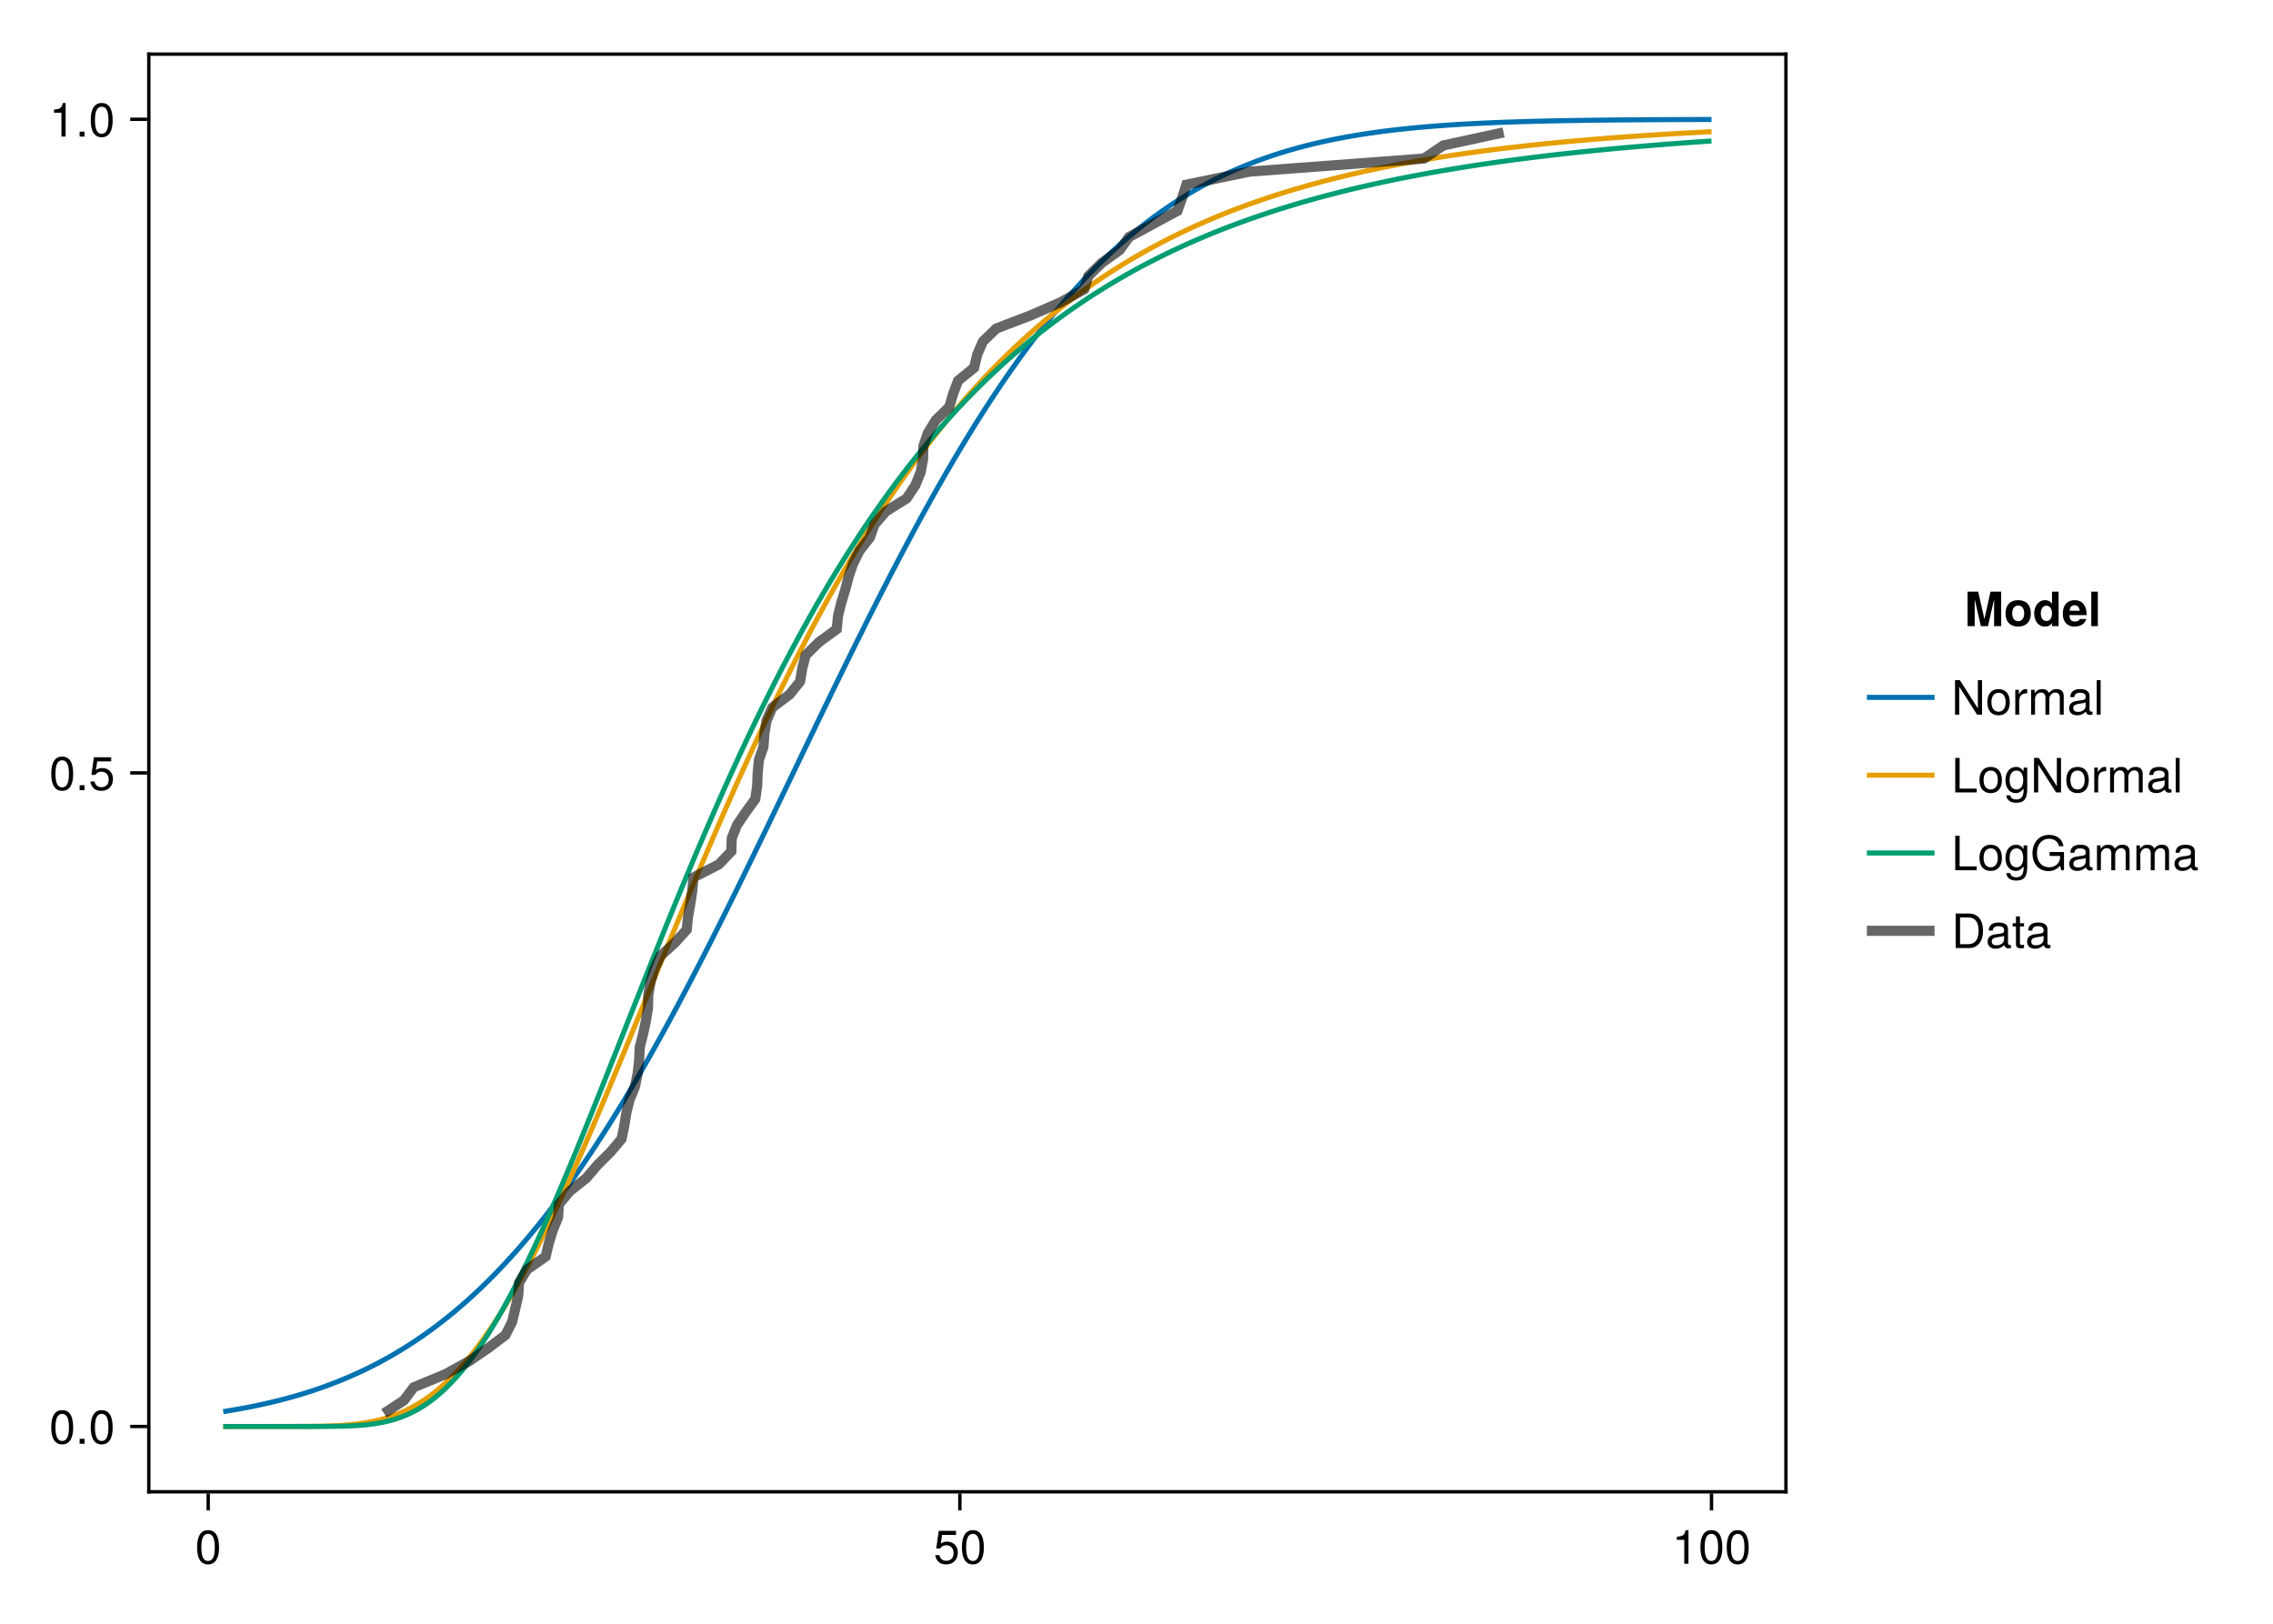 <?xml version="1.0" encoding="UTF-8"?>
<svg xmlns="http://www.w3.org/2000/svg" xmlns:xlink="http://www.w3.org/1999/xlink" width="672" height="480" viewBox="0 0 672 480">
<defs>
<g>
<g id="glyph-0-0-fa0440e9">
<path d="M 7.094 -4.781 C 7.094 -1.516 5.953 0.203 3.844 0.203 C 1.719 0.203 0.609 -1.516 0.609 -4.859 C 0.609 -8.188 1.703 -9.922 3.844 -9.922 C 6 -9.922 7.094 -8.219 7.094 -4.781 Z M 5.844 -4.891 C 5.844 -7.547 5.188 -8.828 3.844 -8.828 C 2.516 -8.828 1.859 -7.562 1.859 -4.844 C 1.859 -2.125 2.516 -0.812 3.828 -0.812 C 5.188 -0.812 5.844 -2.078 5.844 -4.891 Z M 5.844 -4.891 "/>
</g>
<g id="glyph-1-0-fa0440e9">
<path d="M 7.188 -3.297 C 7.188 -1.188 5.781 0.203 3.781 0.203 C 2.016 0.203 0.891 -0.578 0.484 -2.547 C 0.484 -2.547 1.719 -2.547 1.719 -2.547 C 2.016 -1.422 2.672 -0.875 3.75 -0.875 C 5.094 -0.875 5.922 -1.688 5.922 -3.125 C 5.922 -4.594 5.078 -5.453 3.75 -5.453 C 2.984 -5.453 2.5 -5.203 1.938 -4.516 C 1.938 -4.516 0.797 -4.516 0.797 -4.516 C 0.797 -4.516 1.547 -9.719 1.547 -9.719 C 1.547 -9.719 6.656 -9.719 6.656 -9.719 C 6.656 -9.719 6.656 -8.5 6.656 -8.5 C 6.656 -8.5 2.531 -8.5 2.531 -8.5 C 2.531 -8.5 2.141 -5.938 2.141 -5.938 C 2.719 -6.359 3.281 -6.531 3.969 -6.531 C 5.875 -6.531 7.188 -5.25 7.188 -3.297 Z M 7.188 -3.297 "/>
</g>
<g id="glyph-1-1-fa0440e9">
<path d="M 7.094 -4.781 C 7.094 -1.516 5.953 0.203 3.844 0.203 C 1.719 0.203 0.609 -1.516 0.609 -4.859 C 0.609 -8.188 1.703 -9.922 3.844 -9.922 C 6 -9.922 7.094 -8.219 7.094 -4.781 Z M 5.844 -4.891 C 5.844 -7.547 5.188 -8.828 3.844 -8.828 C 2.516 -8.828 1.859 -7.562 1.859 -4.844 C 1.859 -2.125 2.516 -0.812 3.828 -0.812 C 5.188 -0.812 5.844 -2.078 5.844 -4.891 Z M 5.844 -4.891 "/>
</g>
<g id="glyph-1-2-fa0440e9">
<path d="M 9.047 0 C 9.047 0 7.578 0 7.578 0 C 7.578 0 2.297 -8.281 2.297 -8.281 C 2.297 -8.281 2.297 0 2.297 0 C 2.297 0 1.062 0 1.062 0 C 1.062 0 1.062 -10.203 1.062 -10.203 C 1.062 -10.203 2.484 -10.203 2.484 -10.203 C 2.484 -10.203 7.812 -1.859 7.812 -1.859 C 7.812 -1.859 7.812 -10.203 7.812 -10.203 C 7.812 -10.203 9.047 -10.203 9.047 -10.203 C 9.047 -10.203 9.047 0 9.047 0 Z M 9.047 0 "/>
</g>
<g id="glyph-1-3-fa0440e9">
<path d="M 10.641 0 C 10.641 0 9.484 0 9.484 0 C 9.484 0 9.484 -5.047 9.484 -5.047 C 9.484 -5.984 8.984 -6.531 8.141 -6.531 C 7.188 -6.531 6.391 -5.672 6.391 -4.609 C 6.391 -4.609 6.391 0 6.391 0 C 6.391 0 5.234 0 5.234 0 C 5.234 0 5.234 -5.047 5.234 -5.047 C 5.234 -5.984 4.75 -6.531 3.875 -6.531 C 2.922 -6.531 2.156 -5.672 2.156 -4.609 C 2.156 -4.609 2.156 0 2.156 0 C 2.156 0 1 0 1 0 C 1 0 1 -7.344 1 -7.344 C 1 -7.344 2.062 -7.344 2.062 -7.344 C 2.062 -7.344 2.062 -6.297 2.062 -6.297 C 2.688 -7.188 3.328 -7.547 4.312 -7.547 C 5.266 -7.547 5.859 -7.203 6.281 -6.422 C 6.969 -7.25 7.562 -7.547 8.547 -7.547 C 9.906 -7.547 10.641 -6.812 10.641 -5.5 C 10.641 -5.5 10.641 0 10.641 0 Z M 10.641 0 "/>
</g>
<g id="glyph-1-4-fa0440e9">
<path d="M 7.484 -0.031 C 7.109 0.062 6.938 0.094 6.688 0.094 C 6.125 0.094 5.609 -0.312 5.484 -0.875 C 4.844 -0.188 3.938 0.203 3 0.203 C 1.516 0.203 0.594 -0.578 0.594 -1.906 C 0.594 -2.797 1.016 -3.453 1.875 -3.812 C 2.328 -3.984 2.578 -4.047 4.234 -4.25 C 5.156 -4.375 5.453 -4.578 5.453 -5.062 C 5.453 -5.062 5.453 -5.375 5.453 -5.375 C 5.453 -6.078 4.859 -6.469 3.812 -6.469 C 2.719 -6.469 2.188 -6.062 2.094 -5.172 C 2.094 -5.172 0.906 -5.172 0.906 -5.172 C 0.984 -6.859 2.078 -7.547 3.844 -7.547 C 5.656 -7.547 6.609 -6.844 6.609 -5.547 C 6.609 -5.547 6.609 -1.453 6.609 -1.453 C 6.609 -1.094 6.828 -0.875 7.234 -0.875 C 7.312 -0.875 7.359 -0.875 7.484 -0.906 C 7.484 -0.906 7.484 -0.031 7.484 -0.031 Z M 5.453 -2.531 C 5.453 -2.531 5.453 -3.625 5.453 -3.625 C 5.047 -3.438 4.797 -3.391 3.562 -3.219 C 2.328 -3.031 1.812 -2.703 1.812 -1.938 C 1.812 -1.141 2.344 -0.812 3.25 -0.812 C 4.375 -0.812 5.453 -1.484 5.453 -2.531 Z M 5.453 -2.531 "/>
</g>
<g id="glyph-1-5-fa0440e9">
<path d="M 2.109 0 C 2.109 0 0.953 0 0.953 0 C 0.953 0 0.953 -10.203 0.953 -10.203 C 0.953 -10.203 2.109 -10.203 2.109 -10.203 C 2.109 -10.203 2.109 0 2.109 0 Z M 2.109 0 "/>
</g>
<g id="glyph-1-6-fa0440e9">
<path d="M 7.469 0 C 7.469 0 1.125 0 1.125 0 C 1.125 0 1.125 -10.203 1.125 -10.203 C 1.125 -10.203 2.422 -10.203 2.422 -10.203 C 2.422 -10.203 2.422 -1.141 2.422 -1.141 C 2.422 -1.141 7.469 -1.141 7.469 -1.141 C 7.469 -1.141 7.469 0 7.469 0 Z M 7.469 0 "/>
</g>
<g id="glyph-1-7-fa0440e9">
<path d="M 6.844 -1.203 C 6.844 2.031 5.859 3.047 3.562 3.047 C 1.844 3.047 0.766 2.219 0.641 0.844 C 0.641 0.844 1.828 0.844 1.828 0.844 C 1.969 1.734 2.688 2.078 3.609 2.078 C 4.969 2.078 5.766 1.328 5.766 -0.609 C 5.766 -0.609 5.766 -1.109 5.766 -1.109 C 5 -0.188 4.359 0.203 3.438 0.203 C 1.703 0.203 0.406 -1.281 0.406 -3.594 C 0.406 -5.984 1.672 -7.547 3.531 -7.547 C 4.469 -7.547 5.188 -7.141 5.766 -6.266 C 5.766 -6.266 5.766 -7.344 5.766 -7.344 C 5.766 -7.344 6.844 -7.344 6.844 -7.344 C 6.844 -7.344 6.844 -1.203 6.844 -1.203 Z M 5.656 -3.625 C 5.656 -5.406 4.906 -6.469 3.656 -6.469 C 2.406 -6.469 1.625 -5.438 1.625 -3.672 C 1.625 -1.891 2.391 -0.875 3.672 -0.875 C 4.906 -0.875 5.656 -1.875 5.656 -3.625 Z M 5.656 -3.625 "/>
</g>
<g id="glyph-1-8-fa0440e9">
<path d="M 7.141 -3.609 C 7.141 -1.203 5.875 0.203 3.828 0.203 C 1.734 0.203 0.5 -1.203 0.5 -3.672 C 0.5 -6.125 1.75 -7.547 3.812 -7.547 C 5.922 -7.547 7.141 -6.141 7.141 -3.609 Z M 5.922 -3.625 C 5.922 -5.453 5.141 -6.469 3.828 -6.469 C 2.516 -6.469 1.719 -5.438 1.719 -3.672 C 1.719 -1.891 2.516 -0.875 3.828 -0.875 C 5.109 -0.875 5.922 -1.906 5.922 -3.625 Z M 5.922 -3.625 "/>
</g>
<g id="glyph-1-9-fa0440e9">
<path d="M 4.5 -6.312 C 2.688 -6.281 2.141 -5.453 2.141 -3.812 C 2.141 -3.812 2.141 0 2.141 0 C 2.141 0 0.984 0 0.984 0 C 0.984 0 0.984 -7.344 0.984 -7.344 C 0.984 -7.344 2.047 -7.344 2.047 -7.344 C 2.047 -7.344 2.047 -6 2.047 -6 C 2.719 -7.094 3.297 -7.547 4.047 -7.547 C 4.203 -7.547 4.297 -7.531 4.5 -7.5 C 4.5 -7.5 4.5 -6.312 4.5 -6.312 Z M 4.5 -6.312 "/>
</g>
<g id="glyph-1-10-fa0440e9">
<path d="M 9.922 0 C 9.922 0 9.094 0 9.094 0 C 9.094 0 8.781 -1.344 8.781 -1.344 C 7.781 -0.234 6.672 0.25 5.297 0.25 C 2.531 0.25 0.609 -1.859 0.609 -5 C 0.609 -8.047 2.391 -10.453 5.516 -10.453 C 7.859 -10.453 9.422 -9.188 9.781 -7.109 C 9.781 -7.109 8.453 -7.109 8.453 -7.109 C 8.172 -8.422 7.062 -9.312 5.5 -9.312 C 3.344 -9.312 1.922 -7.578 1.922 -5.062 C 1.922 -2.578 3.266 -0.891 5.578 -0.891 C 7.438 -0.891 8.781 -2.141 8.781 -3.969 C 8.781 -3.969 8.781 -4.234 8.781 -4.234 C 8.781 -4.234 5.672 -4.234 5.672 -4.234 C 5.672 -4.234 5.672 -5.391 5.672 -5.391 C 5.672 -5.391 9.922 -5.391 9.922 -5.391 C 9.922 -5.391 9.922 0 9.922 0 Z M 9.922 0 "/>
</g>
<g id="glyph-1-11-fa0440e9">
<path d="M 9.344 -5.109 C 9.344 -1.938 7.75 0 5.188 0 C 5.188 0 1.25 0 1.25 0 C 1.25 0 1.25 -10.203 1.25 -10.203 C 1.25 -10.203 5.188 -10.203 5.188 -10.203 C 7.766 -10.203 9.344 -8.281 9.344 -5.109 Z M 8.031 -5.094 C 8.031 -7.703 6.969 -9.062 4.953 -9.062 C 4.953 -9.062 2.547 -9.062 2.547 -9.062 C 2.547 -9.062 2.547 -1.141 2.547 -1.141 C 2.547 -1.141 4.953 -1.141 4.953 -1.141 C 6.969 -1.141 8.031 -2.516 8.031 -5.094 Z M 8.031 -5.094 "/>
</g>
<g id="glyph-1-12-fa0440e9">
<path d="M 3.562 0 C 3.156 0.062 2.891 0.094 2.609 0.094 C 1.688 0.094 1.188 -0.328 1.188 -1.062 C 1.188 -1.062 1.188 -6.391 1.188 -6.391 C 1.188 -6.391 0.203 -6.391 0.203 -6.391 C 0.203 -6.391 0.203 -7.344 0.203 -7.344 C 0.203 -7.344 1.188 -7.344 1.188 -7.344 C 1.188 -7.344 1.188 -9.359 1.188 -9.359 C 1.188 -9.359 2.359 -9.359 2.359 -9.359 C 2.359 -9.359 2.359 -7.344 2.359 -7.344 C 2.359 -7.344 3.562 -7.344 3.562 -7.344 C 3.562 -7.344 3.562 -6.391 3.562 -6.391 C 3.562 -6.391 2.359 -6.391 2.359 -6.391 C 2.359 -6.391 2.359 -1.578 2.359 -1.578 C 2.359 -1.062 2.484 -0.922 3 -0.922 C 3.219 -0.922 3.406 -0.938 3.562 -0.984 C 3.562 -0.984 3.562 0 3.562 0 Z M 3.562 0 "/>
</g>
<g id="glyph-2-0-fa0440e9">
<path d="M 4.859 0 C 4.859 0 3.625 0 3.625 0 C 3.625 0 3.625 -7.062 3.625 -7.062 C 3.625 -7.062 1.422 -7.062 1.422 -7.062 C 1.422 -7.062 1.422 -7.953 1.422 -7.953 C 3.328 -8.188 3.609 -8.406 4.047 -9.922 C 4.047 -9.922 4.859 -9.922 4.859 -9.922 C 4.859 -9.922 4.859 0 4.859 0 Z M 4.859 0 "/>
</g>
<g id="glyph-2-1-fa0440e9">
<path d="M 7.094 -4.781 C 7.094 -1.516 5.953 0.203 3.844 0.203 C 1.719 0.203 0.609 -1.516 0.609 -4.859 C 0.609 -8.188 1.703 -9.922 3.844 -9.922 C 6 -9.922 7.094 -8.219 7.094 -4.781 Z M 5.844 -4.891 C 5.844 -7.547 5.188 -8.828 3.844 -8.828 C 2.516 -8.828 1.859 -7.562 1.859 -4.844 C 1.859 -2.125 2.516 -0.812 3.828 -0.812 C 5.188 -0.812 5.844 -2.078 5.844 -4.891 Z M 5.844 -4.891 "/>
</g>
<g id="glyph-3-0-fa0440e9">
<path d="M 7.094 -4.781 C 7.094 -1.516 5.953 0.203 3.844 0.203 C 1.719 0.203 0.609 -1.516 0.609 -4.859 C 0.609 -8.188 1.703 -9.922 3.844 -9.922 C 6 -9.922 7.094 -8.219 7.094 -4.781 Z M 5.844 -4.891 C 5.844 -7.547 5.188 -8.828 3.844 -8.828 C 2.516 -8.828 1.859 -7.562 1.859 -4.844 C 1.859 -2.125 2.516 -0.812 3.828 -0.812 C 5.188 -0.812 5.844 -2.078 5.844 -4.891 Z M 5.844 -4.891 "/>
</g>
<g id="glyph-3-1-fa0440e9">
<path d="M 2.672 0 C 2.672 0 1.219 0 1.219 0 C 1.219 0 1.219 -1.453 1.219 -1.453 C 1.219 -1.453 2.672 -1.453 2.672 -1.453 C 2.672 -1.453 2.672 0 2.672 0 Z M 2.672 0 "/>
</g>
<g id="glyph-4-0-fa0440e9">
<path d="M 7.094 -4.781 C 7.094 -1.516 5.953 0.203 3.844 0.203 C 1.719 0.203 0.609 -1.516 0.609 -4.859 C 0.609 -8.188 1.703 -9.922 3.844 -9.922 C 6 -9.922 7.094 -8.219 7.094 -4.781 Z M 5.844 -4.891 C 5.844 -7.547 5.188 -8.828 3.844 -8.828 C 2.516 -8.828 1.859 -7.562 1.859 -4.844 C 1.859 -2.125 2.516 -0.812 3.828 -0.812 C 5.188 -0.812 5.844 -2.078 5.844 -4.891 Z M 5.844 -4.891 "/>
</g>
<g id="glyph-4-1-fa0440e9">
<path d="M 2.672 0 C 2.672 0 1.219 0 1.219 0 C 1.219 0 1.219 -1.453 1.219 -1.453 C 1.219 -1.453 2.672 -1.453 2.672 -1.453 C 2.672 -1.453 2.672 0 2.672 0 Z M 2.672 0 "/>
</g>
<g id="glyph-4-2-fa0440e9">
<path d="M 7.188 -3.297 C 7.188 -1.188 5.781 0.203 3.781 0.203 C 2.016 0.203 0.891 -0.578 0.484 -2.547 C 0.484 -2.547 1.719 -2.547 1.719 -2.547 C 2.016 -1.422 2.672 -0.875 3.75 -0.875 C 5.094 -0.875 5.922 -1.688 5.922 -3.125 C 5.922 -4.594 5.078 -5.453 3.75 -5.453 C 2.984 -5.453 2.5 -5.203 1.938 -4.516 C 1.938 -4.516 0.797 -4.516 0.797 -4.516 C 0.797 -4.516 1.547 -9.719 1.547 -9.719 C 1.547 -9.719 6.656 -9.719 6.656 -9.719 C 6.656 -9.719 6.656 -8.5 6.656 -8.5 C 6.656 -8.5 2.531 -8.5 2.531 -8.5 C 2.531 -8.5 2.141 -5.938 2.141 -5.938 C 2.719 -6.359 3.281 -6.531 3.969 -6.531 C 5.875 -6.531 7.188 -5.25 7.188 -3.297 Z M 7.188 -3.297 "/>
</g>
<g id="glyph-4-3-fa0440e9">
<path d="M 4.859 0 C 4.859 0 3.625 0 3.625 0 C 3.625 0 3.625 -7.062 3.625 -7.062 C 3.625 -7.062 1.422 -7.062 1.422 -7.062 C 1.422 -7.062 1.422 -7.953 1.422 -7.953 C 3.328 -8.188 3.609 -8.406 4.047 -9.922 C 4.047 -9.922 4.859 -9.922 4.859 -9.922 C 4.859 -9.922 4.859 0 4.859 0 Z M 4.859 0 "/>
</g>
<g id="glyph-5-0-fa0440e9">
<path d="M 10.859 0 C 10.859 0 8.766 0 8.766 0 C 8.766 0 8.766 -7.953 8.766 -7.953 C 8.766 -7.953 6.953 0 6.953 0 C 6.953 0 4.859 0 4.859 0 C 4.859 0 3.031 -7.953 3.031 -7.953 C 3.031 -7.953 3.031 0 3.031 0 C 3.031 0 0.922 0 0.922 0 C 0.922 0 0.922 -10.203 0.922 -10.203 C 0.922 -10.203 4.062 -10.203 4.062 -10.203 C 4.062 -10.203 5.906 -2.094 5.906 -2.094 C 5.906 -2.094 7.703 -10.203 7.703 -10.203 C 7.703 -10.203 10.859 -10.203 10.859 -10.203 C 10.859 -10.203 10.859 0 10.859 0 Z M 10.859 0 "/>
</g>
<g id="glyph-5-1-fa0440e9">
<path d="M 7.625 0 C 7.625 0 5.672 0 5.672 0 C 5.672 0 5.672 -0.875 5.672 -0.875 C 5.188 -0.219 4.516 0.125 3.578 0.125 C 1.578 0.125 0.406 -1.625 0.406 -3.766 C 0.406 -6.047 1.781 -7.688 3.578 -7.688 C 4.516 -7.688 5.188 -7.344 5.672 -6.578 C 5.672 -6.578 5.672 -10.203 5.672 -10.203 C 5.672 -10.203 7.625 -10.203 7.625 -10.203 C 7.625 -10.203 7.625 0 7.625 0 Z M 5.672 -3.734 C 5.672 -5.188 5.016 -6.047 4.016 -6.047 C 3.031 -6.047 2.359 -5.172 2.359 -3.766 C 2.359 -2.375 3.031 -1.516 4.016 -1.516 C 5 -1.516 5.672 -2.359 5.672 -3.734 Z M 5.672 -3.734 "/>
</g>
<g id="glyph-5-2-fa0440e9">
<path d="M 7.344 -3.5 C 7.344 -3.5 7.344 -3.266 7.344 -3.266 C 7.344 -3.266 2.266 -3.266 2.266 -3.266 C 2.328 -1.797 2.906 -1.375 3.844 -1.375 C 4.547 -1.375 5.172 -1.578 5.328 -2.125 C 5.328 -2.125 7.266 -2.125 7.266 -2.125 C 6.828 -0.641 5.453 0.125 3.766 0.125 C 1.625 0.125 0.312 -1.266 0.312 -3.688 C 0.312 -6.219 1.641 -7.688 3.812 -7.688 C 6.031 -7.688 7.344 -6.109 7.344 -3.5 Z M 5.312 -4.562 C 5.203 -5.641 4.625 -6.188 3.781 -6.188 C 2.906 -6.188 2.422 -5.609 2.297 -4.562 C 2.297 -4.562 5.312 -4.562 5.312 -4.562 Z M 5.312 -4.562 "/>
</g>
<g id="glyph-5-3-fa0440e9">
<path d="M 2.891 0 C 2.891 0 0.938 0 0.938 0 C 0.938 0 0.938 -10.203 0.938 -10.203 C 0.938 -10.203 2.891 -10.203 2.891 -10.203 C 2.891 -10.203 2.891 0 2.891 0 Z M 2.891 0 "/>
</g>
<g id="glyph-6-0-fa0440e9">
<path d="M 7.969 -3.719 C 7.969 -1.297 6.531 0.125 4.234 0.125 C 1.906 0.125 0.484 -1.281 0.484 -3.781 C 0.484 -6.266 1.906 -7.688 4.219 -7.688 C 6.578 -7.688 7.969 -6.281 7.969 -3.719 Z M 6 -3.75 C 6 -5.234 5.312 -6.109 4.234 -6.109 C 3.156 -6.109 2.453 -5.219 2.453 -3.781 C 2.453 -2.344 3.156 -1.453 4.234 -1.453 C 5.281 -1.453 6 -2.344 6 -3.75 Z M 6 -3.75 "/>
</g>
<g id="glyph-7-0-fa0440e9">
<path d="M 7.141 -3.609 C 7.141 -1.203 5.875 0.203 3.828 0.203 C 1.734 0.203 0.5 -1.203 0.5 -3.672 C 0.5 -6.125 1.75 -7.547 3.812 -7.547 C 5.922 -7.547 7.141 -6.141 7.141 -3.609 Z M 5.922 -3.625 C 5.922 -5.453 5.141 -6.469 3.828 -6.469 C 2.516 -6.469 1.719 -5.438 1.719 -3.672 C 1.719 -1.891 2.516 -0.875 3.828 -0.875 C 5.109 -0.875 5.922 -1.906 5.922 -3.625 Z M 5.922 -3.625 "/>
</g>
<g id="glyph-7-1-fa0440e9">
<path d="M 4.5 -6.312 C 2.688 -6.281 2.141 -5.453 2.141 -3.812 C 2.141 -3.812 2.141 0 2.141 0 C 2.141 0 0.984 0 0.984 0 C 0.984 0 0.984 -7.344 0.984 -7.344 C 0.984 -7.344 2.047 -7.344 2.047 -7.344 C 2.047 -7.344 2.047 -6 2.047 -6 C 2.719 -7.094 3.297 -7.547 4.047 -7.547 C 4.203 -7.547 4.297 -7.531 4.5 -7.5 C 4.5 -7.5 4.5 -6.312 4.5 -6.312 Z M 4.5 -6.312 "/>
</g>
<g id="glyph-7-2-fa0440e9">
<path d="M 9.047 0 C 9.047 0 7.578 0 7.578 0 C 7.578 0 2.297 -8.281 2.297 -8.281 C 2.297 -8.281 2.297 0 2.297 0 C 2.297 0 1.062 0 1.062 0 C 1.062 0 1.062 -10.203 1.062 -10.203 C 1.062 -10.203 2.484 -10.203 2.484 -10.203 C 2.484 -10.203 7.812 -1.859 7.812 -1.859 C 7.812 -1.859 7.812 -10.203 7.812 -10.203 C 7.812 -10.203 9.047 -10.203 9.047 -10.203 C 9.047 -10.203 9.047 0 9.047 0 Z M 9.047 0 "/>
</g>
<g id="glyph-7-3-fa0440e9">
<path d="M 2.109 0 C 2.109 0 0.953 0 0.953 0 C 0.953 0 0.953 -10.203 0.953 -10.203 C 0.953 -10.203 2.109 -10.203 2.109 -10.203 C 2.109 -10.203 2.109 0 2.109 0 Z M 2.109 0 "/>
</g>
<g id="glyph-8-0-fa0440e9">
<path d="M 10.641 0 C 10.641 0 9.484 0 9.484 0 C 9.484 0 9.484 -5.047 9.484 -5.047 C 9.484 -5.984 8.984 -6.531 8.141 -6.531 C 7.188 -6.531 6.391 -5.672 6.391 -4.609 C 6.391 -4.609 6.391 0 6.391 0 C 6.391 0 5.234 0 5.234 0 C 5.234 0 5.234 -5.047 5.234 -5.047 C 5.234 -5.984 4.75 -6.531 3.875 -6.531 C 2.922 -6.531 2.156 -5.672 2.156 -4.609 C 2.156 -4.609 2.156 0 2.156 0 C 2.156 0 1 0 1 0 C 1 0 1 -7.344 1 -7.344 C 1 -7.344 2.062 -7.344 2.062 -7.344 C 2.062 -7.344 2.062 -6.297 2.062 -6.297 C 2.688 -7.188 3.328 -7.547 4.312 -7.547 C 5.266 -7.547 5.859 -7.203 6.281 -6.422 C 6.969 -7.25 7.562 -7.547 8.547 -7.547 C 9.906 -7.547 10.641 -6.812 10.641 -5.5 C 10.641 -5.5 10.641 0 10.641 0 Z M 10.641 0 "/>
</g>
<g id="glyph-8-1-fa0440e9">
<path d="M 7.484 -0.031 C 7.109 0.062 6.938 0.094 6.688 0.094 C 6.125 0.094 5.609 -0.312 5.484 -0.875 C 4.844 -0.188 3.938 0.203 3 0.203 C 1.516 0.203 0.594 -0.578 0.594 -1.906 C 0.594 -2.797 1.016 -3.453 1.875 -3.812 C 2.328 -3.984 2.578 -4.047 4.234 -4.25 C 5.156 -4.375 5.453 -4.578 5.453 -5.062 C 5.453 -5.062 5.453 -5.375 5.453 -5.375 C 5.453 -6.078 4.859 -6.469 3.812 -6.469 C 2.719 -6.469 2.188 -6.062 2.094 -5.172 C 2.094 -5.172 0.906 -5.172 0.906 -5.172 C 0.984 -6.859 2.078 -7.547 3.844 -7.547 C 5.656 -7.547 6.609 -6.844 6.609 -5.547 C 6.609 -5.547 6.609 -1.453 6.609 -1.453 C 6.609 -1.094 6.828 -0.875 7.234 -0.875 C 7.312 -0.875 7.359 -0.875 7.484 -0.906 C 7.484 -0.906 7.484 -0.031 7.484 -0.031 Z M 5.453 -2.531 C 5.453 -2.531 5.453 -3.625 5.453 -3.625 C 5.047 -3.438 4.797 -3.391 3.562 -3.219 C 2.328 -3.031 1.812 -2.703 1.812 -1.938 C 1.812 -1.141 2.344 -0.812 3.25 -0.812 C 4.375 -0.812 5.453 -1.484 5.453 -2.531 Z M 5.453 -2.531 "/>
</g>
</g>
</defs>
<rect x="-67.2" y="-48" width="806.4" height="576" fill="rgb(100%, 100%, 100%)" fill-opacity="1"/>
<path fill-rule="nonzero" fill="rgb(100%, 100%, 100%)" fill-opacity="1" d="M 44 441 L 528 441 L 528 16 L 44 16 Z M 44 441 "/>
<g fill="rgb(0%, 0%, 0%)" fill-opacity="1">
<use xlink:href="#glyph-0-0-fa0440e9" x="57.664" y="462.258"/>
</g>
<g fill="rgb(0%, 0%, 0%)" fill-opacity="1">
<use xlink:href="#glyph-1-0-fa0440e9" x="275.994" y="462.258"/>
</g>
<g fill="rgb(0%, 0%, 0%)" fill-opacity="1">
<use xlink:href="#glyph-1-1-fa0440e9" x="283.778" y="462.258"/>
</g>
<g fill="rgb(0%, 0%, 0%)" fill-opacity="1">
<use xlink:href="#glyph-2-0-fa0440e9" x="494.324" y="462.258"/>
</g>
<g fill="rgb(0%, 0%, 0%)" fill-opacity="1">
<use xlink:href="#glyph-2-1-fa0440e9" x="502.108" y="462.258"/>
</g>
<g fill="rgb(0%, 0%, 0%)" fill-opacity="1">
<use xlink:href="#glyph-2-1-fa0440e9" x="509.892" y="462.258"/>
</g>
<g fill="rgb(0%, 0%, 0%)" fill-opacity="1">
<use xlink:href="#glyph-3-0-fa0440e9" x="14.54" y="426.785"/>
</g>
<g fill="rgb(0%, 0%, 0%)" fill-opacity="1">
<use xlink:href="#glyph-3-1-fa0440e9" x="22.324" y="426.785"/>
</g>
<g fill="rgb(0%, 0%, 0%)" fill-opacity="1">
<use xlink:href="#glyph-3-0-fa0440e9" x="26.216" y="426.785"/>
</g>
<g fill="rgb(0%, 0%, 0%)" fill-opacity="1">
<use xlink:href="#glyph-4-0-fa0440e9" x="14.54" y="233.58"/>
</g>
<g fill="rgb(0%, 0%, 0%)" fill-opacity="1">
<use xlink:href="#glyph-4-1-fa0440e9" x="22.324" y="233.58"/>
</g>
<g fill="rgb(0%, 0%, 0%)" fill-opacity="1">
<use xlink:href="#glyph-4-2-fa0440e9" x="26.216" y="233.58"/>
</g>
<g fill="rgb(0%, 0%, 0%)" fill-opacity="1">
<use xlink:href="#glyph-4-3-fa0440e9" x="14.54" y="40.374"/>
</g>
<g fill="rgb(0%, 0%, 0%)" fill-opacity="1">
<use xlink:href="#glyph-4-1-fa0440e9" x="22.324" y="40.374"/>
</g>
<g fill="rgb(0%, 0%, 0%)" fill-opacity="1">
<use xlink:href="#glyph-4-0-fa0440e9" x="26.216" y="40.374"/>
</g>
<path fill="none" stroke-width="1.5" stroke-linecap="butt" stroke-linejoin="miter" stroke="rgb(0%, 44.706%, 69.804%)" stroke-opacity="1" stroke-miterlimit="2" d="M 66 417.293 L 66.891 417.152 L 67.332 417.078 L 67.777 417.008 L 68.668 416.859 L 69.109 416.781 L 69.555 416.707 L 70.891 416.473 L 71.332 416.391 L 72.223 416.227 L 72.668 416.141 L 73.109 416.055 L 74 415.883 L 74.891 415.703 L 75.332 415.613 L 75.777 415.52 L 76.223 415.43 L 76.668 415.332 L 77.109 415.238 L 78.445 414.945 L 78.891 414.844 L 79.332 414.742 L 80.668 414.426 L 81.109 414.32 L 82.445 413.992 L 82.891 413.879 L 83.332 413.762 L 83.777 413.648 L 84.668 413.414 L 85.109 413.293 L 86 413.051 L 86.891 412.801 L 87.332 412.672 L 88.223 412.414 L 88.668 412.281 L 89.109 412.148 L 90.445 411.738 L 90.891 411.598 L 91.332 411.457 L 92.668 411.023 L 93.109 410.875 L 93.555 410.723 L 94 410.574 L 94.445 410.418 L 94.891 410.266 L 95.332 410.105 L 95.777 409.949 L 96.223 409.789 L 96.668 409.625 L 97.109 409.461 L 97.555 409.297 L 98 409.129 L 98.891 408.785 L 99.332 408.613 L 100.223 408.262 L 100.668 408.082 L 101.109 407.898 L 101.555 407.719 L 102.891 407.156 L 103.332 406.965 L 104.668 406.379 L 105.109 406.18 L 106 405.773 L 106.891 405.359 L 107.332 405.148 L 107.777 404.938 L 108.223 404.723 L 108.668 404.504 L 109.109 404.285 L 109.555 404.066 L 110 403.84 L 110.445 403.617 L 110.891 403.387 L 111.332 403.156 L 111.777 402.926 L 112.223 402.691 L 112.668 402.453 L 113.109 402.211 L 114 401.727 L 114.445 401.48 L 114.891 401.23 L 115.332 400.977 L 116.223 400.469 L 116.668 400.207 L 117.109 399.945 L 117.555 399.684 L 118 399.414 L 118.445 399.148 L 118.891 398.875 L 119.332 398.602 L 119.777 398.324 L 120.668 397.762 L 121.109 397.477 L 121.555 397.191 L 122.891 396.312 L 123.332 396.016 L 123.777 395.715 L 124.668 395.105 L 125.109 394.793 L 125.555 394.484 L 126.445 393.852 L 126.891 393.531 L 127.332 393.207 L 127.777 392.883 L 128.223 392.555 L 128.668 392.223 L 129.109 391.891 L 130 391.211 L 130.891 390.523 L 131.332 390.176 L 131.777 389.824 L 132.223 389.469 L 132.668 389.109 L 133.109 388.75 L 133.555 388.387 L 134.445 387.652 L 134.891 387.277 L 135.332 386.902 L 135.777 386.523 L 136.668 385.758 L 137.109 385.371 L 137.555 384.98 L 138 384.586 L 138.891 383.789 L 139.332 383.387 L 139.777 382.98 L 140.223 382.57 L 140.668 382.156 L 141.109 381.742 L 142 380.898 L 142.891 380.047 L 143.332 379.613 L 143.777 379.18 L 144.223 378.742 L 144.668 378.301 L 145.109 377.855 L 146 376.957 L 146.891 376.043 L 147.332 375.582 L 148.223 374.652 L 148.668 374.18 L 149.109 373.707 L 149.555 373.23 L 150 372.75 L 150.445 372.266 L 150.891 371.777 L 151.332 371.289 L 152.223 370.297 L 152.668 369.797 L 153.109 369.293 L 153.555 368.785 L 154.445 367.762 L 154.891 367.242 L 155.332 366.723 L 155.777 366.199 L 156.223 365.672 L 156.668 365.141 L 157.109 364.605 L 157.555 364.07 L 158.445 362.984 L 158.891 362.438 L 159.332 361.887 L 159.777 361.332 L 160.223 360.773 L 160.668 360.211 L 161.109 359.648 L 162 358.508 L 162.445 357.934 L 162.891 357.355 L 163.332 356.773 L 163.777 356.191 L 164.668 355.012 L 165.109 354.414 L 165.555 353.816 L 166 353.215 L 166.891 352.004 L 167.332 351.391 L 167.777 350.777 L 168.668 349.535 L 169.109 348.91 L 170 347.652 L 170.891 346.379 L 171.332 345.738 L 171.777 345.094 L 172.223 344.445 L 172.668 343.793 L 173.109 343.137 L 173.555 342.48 L 174 341.82 L 174.445 341.156 L 174.891 340.488 L 175.332 339.816 L 176.223 338.465 L 176.668 337.785 L 177.109 337.098 L 177.555 336.414 L 178 335.723 L 178.891 334.332 L 179.332 333.633 L 179.777 332.93 L 180.668 331.516 L 181.109 330.801 L 181.555 330.086 L 182.445 328.648 L 182.891 327.922 L 183.332 327.195 L 183.777 326.465 L 184.668 324.996 L 185.109 324.254 L 185.555 323.512 L 186.445 322.02 L 186.891 321.266 L 187.332 320.512 L 188.223 318.996 L 188.668 318.23 L 189.109 317.465 L 189.555 316.699 L 190.445 315.152 L 190.891 314.375 L 191.332 313.594 L 191.777 312.812 L 192.223 312.027 L 192.668 311.238 L 193.109 310.449 L 193.555 309.656 L 194.445 308.062 L 194.891 307.262 L 195.332 306.457 L 196.668 304.031 L 197.109 303.215 L 198 301.582 L 198.445 300.758 L 198.891 299.938 L 199.332 299.109 L 199.777 298.281 L 200.668 296.617 L 201.109 295.781 L 201.555 294.945 L 202 294.105 L 202.891 292.418 L 203.332 291.57 L 203.777 290.723 L 204.668 289.02 L 205.109 288.164 L 205.555 287.309 L 206.445 285.59 L 206.891 284.727 L 207.332 283.859 L 208.223 282.125 L 208.668 281.254 L 209.109 280.383 L 210 278.633 L 210.891 276.875 L 211.332 275.996 L 211.777 275.113 L 212.223 274.227 L 212.668 273.344 L 213.109 272.453 L 213.555 271.566 L 214 270.676 L 214.445 269.781 L 214.891 268.891 L 215.332 267.996 L 216.668 265.301 L 217.109 264.402 L 218 262.598 L 218.445 261.691 L 218.891 260.789 L 219.332 259.883 L 219.777 258.973 L 220.223 258.066 L 220.668 257.156 L 221.109 256.246 L 221.555 255.332 L 222 254.422 L 222.891 252.594 L 223.332 251.676 L 223.777 250.762 L 224.668 248.926 L 225.109 248.008 L 225.555 247.09 L 226 246.168 L 226.445 245.25 L 226.891 244.328 L 227.332 243.406 L 228.223 241.562 L 228.668 240.637 L 229.109 239.715 L 229.555 238.789 L 230 237.867 L 230.891 236.016 L 231.332 235.09 L 231.777 234.168 L 232.668 232.316 L 233.109 231.391 L 233.555 230.461 L 234.891 227.684 L 235.332 226.758 L 236.668 223.98 L 237.109 223.055 L 238.891 219.352 L 239.332 218.43 L 239.777 217.504 L 240.223 216.582 L 240.668 215.656 L 241.109 214.734 L 242.445 211.969 L 242.891 211.051 L 243.332 210.129 L 244.668 207.375 L 245.109 206.457 L 245.555 205.539 L 246.891 202.797 L 247.332 201.883 L 247.777 200.973 L 248.223 200.059 L 248.668 199.152 L 249.109 198.242 L 249.555 197.332 L 250 196.426 L 250.445 195.523 L 250.891 194.617 L 251.332 193.715 L 252.223 191.91 L 252.668 191.012 L 253.109 190.113 L 253.555 189.219 L 254 188.32 L 254.445 187.43 L 254.891 186.535 L 255.332 185.645 L 255.777 184.754 L 256.668 182.98 L 257.109 182.098 L 258 180.332 L 258.891 178.574 L 259.332 177.695 L 259.777 176.824 L 260.223 175.949 L 260.668 175.078 L 261.109 174.211 L 262 172.477 L 262.445 171.613 L 262.891 170.754 L 263.332 169.891 L 264.223 168.18 L 264.668 167.328 L 265.109 166.477 L 265.555 165.625 L 266 164.777 L 266.891 163.09 L 267.332 162.25 L 268.668 159.742 L 269.109 158.91 L 270 157.254 L 270.445 156.43 L 270.891 155.609 L 271.332 154.789 L 272.223 153.156 L 272.668 152.348 L 273.109 151.535 L 274 149.926 L 274.891 148.324 L 275.332 147.527 L 276.223 145.941 L 276.668 145.152 L 277.109 144.367 L 277.555 143.582 L 278 142.805 L 278.445 142.023 L 278.891 141.25 L 279.332 140.477 L 279.777 139.707 L 280.223 138.941 L 280.668 138.18 L 281.109 137.418 L 282 135.902 L 282.891 134.402 L 283.332 133.656 L 284.223 132.172 L 284.668 131.434 L 285.109 130.699 L 286 129.238 L 286.891 127.793 L 287.332 127.074 L 287.777 126.355 L 288.668 124.934 L 289.109 124.227 L 289.555 123.523 L 290.445 122.125 L 290.891 121.43 L 291.332 120.738 L 291.777 120.051 L 292.668 118.684 L 293.109 118.008 L 293.555 117.332 L 294 116.66 L 294.891 115.324 L 295.332 114.664 L 295.777 114.004 L 296.223 113.348 L 296.668 112.695 L 297.109 112.047 L 298 110.758 L 298.891 109.484 L 299.332 108.852 L 299.777 108.223 L 300.668 106.973 L 301.109 106.355 L 301.555 105.738 L 302 105.125 L 302.445 104.516 L 302.891 103.91 L 303.332 103.309 L 304.223 102.113 L 304.668 101.523 L 305.109 100.934 L 305.555 100.348 L 306 99.766 L 306.891 98.609 L 307.332 98.039 L 307.777 97.469 L 308.223 96.902 L 308.668 96.344 L 309.109 95.785 L 309.555 95.227 L 310 94.676 L 310.891 93.582 L 311.332 93.039 L 312.668 91.434 L 313.109 90.906 L 314 89.859 L 314.891 88.828 L 315.332 88.316 L 316.223 87.301 L 316.668 86.801 L 317.109 86.305 L 317.555 85.809 L 318 85.316 L 318.445 84.828 L 318.891 84.344 L 319.332 83.863 L 319.777 83.383 L 320.668 82.438 L 321.109 81.969 L 321.555 81.504 L 322.445 80.582 L 322.891 80.129 L 323.332 79.676 L 323.777 79.227 L 324.223 78.781 L 324.668 78.34 L 325.109 77.898 L 326 77.031 L 326.445 76.602 L 326.891 76.176 L 327.332 75.754 L 327.777 75.332 L 328.668 74.504 L 329.109 74.094 L 329.555 73.684 L 330.445 72.879 L 330.891 72.48 L 331.332 72.086 L 331.777 71.695 L 332.668 70.922 L 333.109 70.539 L 334 69.781 L 334.891 69.039 L 335.332 68.672 L 336.223 67.945 L 336.668 67.586 L 337.109 67.234 L 337.555 66.879 L 338.445 66.184 L 338.891 65.84 L 339.332 65.5 L 339.777 65.16 L 340.668 64.496 L 341.109 64.164 L 342 63.516 L 342.891 62.875 L 343.332 62.562 L 344.223 61.938 L 344.668 61.633 L 345.109 61.328 L 346 60.727 L 346.445 60.43 L 346.891 60.137 L 347.332 59.848 L 347.777 59.559 L 348.223 59.273 L 348.668 58.992 L 349.109 58.711 L 350 58.156 L 350.445 57.887 L 350.891 57.613 L 351.332 57.348 L 351.777 57.082 L 352.668 56.559 L 353.109 56.305 L 353.555 56.047 L 354.891 55.297 L 355.332 55.055 L 355.777 54.809 L 356.668 54.332 L 357.109 54.098 L 357.555 53.863 L 358.445 53.402 L 358.891 53.176 L 359.332 52.953 L 359.777 52.73 L 360.668 52.293 L 361.109 52.078 L 361.555 51.863 L 362 51.652 L 362.891 51.238 L 363.332 51.035 L 363.777 50.832 L 364.668 50.434 L 365.109 50.238 L 365.555 50.043 L 366 49.852 L 366.891 49.477 L 367.332 49.289 L 367.777 49.105 L 368.223 48.926 L 368.668 48.742 L 369.109 48.566 L 370 48.215 L 370.445 48.043 L 370.891 47.875 L 371.332 47.707 L 371.777 47.539 L 372.668 47.211 L 373.109 47.051 L 373.555 46.891 L 374.445 46.578 L 374.891 46.426 L 375.332 46.273 L 375.777 46.121 L 376.223 45.973 L 376.668 45.828 L 377.109 45.68 L 377.555 45.539 L 378 45.395 L 378.445 45.254 L 378.891 45.117 L 379.332 44.98 L 379.777 44.844 L 380.668 44.578 L 381.109 44.449 L 381.555 44.316 L 382 44.191 L 382.445 44.062 L 382.891 43.941 L 383.332 43.816 L 384.223 43.574 L 384.668 43.457 L 385.109 43.34 L 385.555 43.223 L 386.891 42.883 L 387.332 42.773 L 387.777 42.664 L 388.223 42.559 L 388.668 42.449 L 389.109 42.344 L 390.891 41.938 L 391.332 41.84 L 391.777 41.742 L 392.223 41.648 L 392.668 41.551 L 393.109 41.457 L 393.555 41.367 L 394 41.273 L 394.445 41.184 L 394.891 41.098 L 395.332 41.008 L 396.223 40.836 L 396.668 40.754 L 397.109 40.668 L 398 40.504 L 398.891 40.348 L 399.332 40.27 L 399.777 40.191 L 400.668 40.043 L 401.109 39.969 L 401.555 39.895 L 402.891 39.684 L 403.332 39.613 L 403.777 39.547 L 404.223 39.477 L 404.668 39.41 L 405.109 39.348 L 405.555 39.281 L 406.891 39.094 L 407.332 39.035 L 407.777 38.973 L 408.668 38.855 L 409.109 38.797 L 410 38.688 L 410.445 38.629 L 410.891 38.578 L 411.332 38.523 L 411.777 38.469 L 412.668 38.367 L 413.109 38.316 L 413.555 38.266 L 414 38.219 L 414.445 38.168 L 414.891 38.121 L 415.332 38.074 L 416.223 37.98 L 416.668 37.938 L 417.109 37.891 L 418.445 37.762 L 418.891 37.723 L 419.332 37.68 L 420.668 37.562 L 421.109 37.523 L 422 37.445 L 422.445 37.41 L 422.891 37.371 L 423.332 37.336 L 424.668 37.23 L 425.109 37.199 L 425.555 37.164 L 426.891 37.07 L 427.332 37.039 L 428.668 36.945 L 429.109 36.918 L 429.555 36.887 L 430.891 36.805 L 431.332 36.777 L 432.223 36.723 L 432.668 36.699 L 433.109 36.672 L 434 36.625 L 434.445 36.598 L 434.891 36.574 L 435.332 36.551 L 435.777 36.527 L 436.223 36.508 L 436.668 36.484 L 437.109 36.461 L 437.555 36.441 L 438 36.418 L 438.891 36.379 L 439.332 36.359 L 440.668 36.301 L 441.109 36.281 L 442 36.242 L 442.445 36.227 L 442.891 36.207 L 443.332 36.191 L 443.777 36.172 L 444.668 36.141 L 445.109 36.125 L 446.891 36.062 L 447.332 36.047 L 447.777 36.031 L 448.223 36.02 L 448.668 36.004 L 449.109 35.988 L 449.555 35.977 L 450 35.961 L 450.891 35.938 L 451.332 35.922 L 452.668 35.887 L 453.109 35.875 L 454.891 35.828 L 455.332 35.82 L 456.223 35.797 L 456.668 35.789 L 457.109 35.777 L 457.555 35.766 L 458.445 35.75 L 458.891 35.738 L 459.332 35.73 L 459.777 35.719 L 460.668 35.703 L 461.109 35.695 L 461.555 35.688 L 462 35.676 L 462.891 35.66 L 463.332 35.652 L 464.223 35.637 L 464.668 35.633 L 465.109 35.625 L 466.445 35.602 L 466.891 35.598 L 467.332 35.59 L 467.777 35.582 L 468.223 35.578 L 468.668 35.57 L 469.109 35.562 L 469.555 35.559 L 470 35.551 L 470.445 35.547 L 470.891 35.539 L 471.332 35.535 L 471.777 35.531 L 472.223 35.523 L 472.668 35.52 L 473.109 35.516 L 473.555 35.508 L 474.891 35.496 L 475.332 35.488 L 476.668 35.477 L 477.109 35.473 L 478.891 35.457 L 479.332 35.453 L 480.668 35.441 L 481.109 35.438 L 482.891 35.422 L 483.332 35.418 L 483.777 35.418 L 484.668 35.41 L 485.109 35.406 L 485.555 35.406 L 486.891 35.395 L 487.332 35.395 L 488.223 35.387 L 488.668 35.387 L 489.109 35.383 L 489.555 35.379 L 490 35.379 L 490.445 35.375 L 490.891 35.375 L 491.332 35.371 L 491.777 35.367 L 492.223 35.367 L 492.668 35.363 L 493.109 35.363 L 493.555 35.359 L 494 35.359 L 494.445 35.355 L 494.891 35.355 L 495.332 35.352 L 495.777 35.352 L 496.223 35.348 L 497.109 35.348 L 497.555 35.344 L 498 35.344 L 498.445 35.34 L 498.891 35.34 L 499.332 35.336 L 500.223 35.336 L 500.668 35.332 L 501.555 35.332 L 502 35.328 L 502.891 35.328 L 503.332 35.324 L 504.223 35.324 L 504.668 35.32 L 505.555 35.32 L 506 35.316 "/>
<path fill="none" stroke-width="1.5" stroke-linecap="butt" stroke-linejoin="miter" stroke="rgb(90.196%, 62.353%, 0%)" stroke-opacity="1" stroke-miterlimit="2" d="M 66 421.684 L 79.332 421.684 L 79.777 421.68 L 85.555 421.68 L 86 421.676 L 87.332 421.676 L 87.777 421.672 L 88.223 421.672 L 88.668 421.668 L 89.109 421.668 L 90 421.66 L 90.445 421.66 L 90.891 421.656 L 91.332 421.652 L 91.777 421.648 L 92.223 421.641 L 92.668 421.637 L 93.109 421.629 L 93.555 421.625 L 94.445 421.609 L 94.891 421.598 L 95.332 421.59 L 96.668 421.555 L 97.109 421.539 L 98 421.508 L 98.891 421.469 L 99.332 421.449 L 100.223 421.402 L 100.668 421.375 L 101.109 421.348 L 102 421.285 L 102.891 421.215 L 103.332 421.176 L 104.223 421.09 L 104.668 421.043 L 105.109 420.992 L 105.555 420.941 L 106 420.887 L 106.445 420.828 L 106.891 420.766 L 107.332 420.699 L 107.777 420.633 L 108.668 420.484 L 109.109 420.402 L 109.555 420.32 L 110.445 420.141 L 110.891 420.043 L 111.332 419.941 L 111.777 419.836 L 112.223 419.727 L 112.668 419.613 L 113.109 419.492 L 113.555 419.371 L 114.445 419.105 L 114.891 418.965 L 115.332 418.82 L 115.777 418.668 L 116.223 418.512 L 116.668 418.352 L 117.109 418.18 L 117.555 418.008 L 118 417.828 L 118.445 417.641 L 118.891 417.449 L 119.332 417.25 L 119.777 417.043 L 120.223 416.832 L 120.668 416.613 L 121.109 416.387 L 121.555 416.156 L 122 415.918 L 122.445 415.672 L 122.891 415.418 L 123.332 415.156 L 123.777 414.891 L 124.223 414.613 L 124.668 414.332 L 125.109 414.043 L 125.555 413.746 L 126 413.441 L 126.445 413.129 L 126.891 412.809 L 127.332 412.48 L 127.777 412.145 L 128.223 411.801 L 128.668 411.449 L 129.109 411.09 L 129.555 410.723 L 130 410.348 L 130.445 409.961 L 130.891 409.57 L 131.332 409.172 L 131.777 408.762 L 132.223 408.348 L 132.668 407.922 L 133.109 407.488 L 133.555 407.047 L 134 406.598 L 134.445 406.141 L 134.891 405.676 L 135.332 405.199 L 135.777 404.719 L 136.223 404.227 L 136.668 403.727 L 137.109 403.219 L 137.555 402.703 L 138 402.176 L 138.445 401.645 L 138.891 401.102 L 139.332 400.555 L 139.777 399.996 L 140.223 399.43 L 140.668 398.855 L 141.109 398.273 L 141.555 397.68 L 142 397.082 L 142.445 396.473 L 142.891 395.859 L 143.332 395.234 L 143.777 394.602 L 144.223 393.965 L 144.668 393.316 L 145.109 392.66 L 145.555 391.996 L 146 391.324 L 146.445 390.645 L 146.891 389.957 L 147.332 389.262 L 147.777 388.559 L 148.223 387.852 L 148.668 387.133 L 149.109 386.406 L 149.555 385.676 L 150 384.934 L 150.445 384.188 L 150.891 383.43 L 151.332 382.668 L 151.777 381.898 L 152.223 381.125 L 152.668 380.34 L 153.109 379.551 L 153.555 378.754 L 154 377.949 L 154.445 377.137 L 154.891 376.32 L 155.332 375.496 L 155.777 374.664 L 156.223 373.828 L 156.668 372.984 L 157.109 372.133 L 157.555 371.277 L 158 370.414 L 158.445 369.547 L 158.891 368.672 L 159.332 367.793 L 159.777 366.906 L 160.223 366.016 L 160.668 365.117 L 161.109 364.215 L 161.555 363.305 L 162 362.391 L 162.445 361.473 L 162.891 360.547 L 163.332 359.617 L 163.777 358.684 L 164.223 357.742 L 164.668 356.797 L 165.109 355.848 L 165.555 354.895 L 166.445 352.973 L 166.891 352.004 L 167.332 351.031 L 167.777 350.055 L 168.223 349.074 L 168.668 348.09 L 169.109 347.102 L 169.555 346.109 L 170.445 344.109 L 170.891 343.105 L 171.332 342.098 L 171.777 341.086 L 172.668 339.055 L 173.109 338.031 L 173.555 337.008 L 174 335.98 L 174.891 333.918 L 175.332 332.879 L 176.223 330.801 L 176.668 329.754 L 177.109 328.707 L 177.555 327.66 L 178 326.609 L 178.891 324.5 L 179.332 323.441 L 179.777 322.379 L 180.223 321.32 L 180.668 320.254 L 181.109 319.191 L 181.555 318.121 L 182 317.055 L 182.891 314.914 L 183.332 313.84 L 184.223 311.691 L 184.668 310.613 L 185.109 309.535 L 186 307.379 L 186.891 305.215 L 187.332 304.133 L 188.668 300.887 L 189.109 299.801 L 189.555 298.719 L 190.445 296.547 L 190.891 295.465 L 191.332 294.379 L 191.777 293.293 L 192.223 292.211 L 192.668 291.125 L 193.109 290.039 L 193.555 288.957 L 194 287.871 L 194.891 285.707 L 195.332 284.625 L 196.668 281.379 L 197.109 280.301 L 198.891 275.988 L 199.332 274.914 L 200.223 272.766 L 200.668 271.695 L 201.109 270.625 L 202 268.484 L 202.891 266.352 L 203.332 265.289 L 204.223 263.164 L 204.668 262.105 L 205.109 261.047 L 206 258.938 L 206.891 256.836 L 207.332 255.785 L 207.777 254.738 L 208.668 252.652 L 209.109 251.609 L 209.555 250.57 L 210.445 248.5 L 210.891 247.469 L 211.332 246.438 L 212.223 244.383 L 212.668 243.359 L 213.109 242.34 L 213.555 241.32 L 214 240.305 L 214.891 238.281 L 215.332 237.273 L 215.777 236.266 L 216.223 235.262 L 216.668 234.262 L 217.109 233.262 L 217.555 232.266 L 218.445 230.281 L 218.891 229.293 L 219.332 228.309 L 220.223 226.348 L 220.668 225.371 L 221.109 224.398 L 221.555 223.426 L 222 222.461 L 222.445 221.492 L 222.891 220.531 L 223.332 219.574 L 223.777 218.617 L 224.223 217.664 L 224.668 216.715 L 225.109 215.766 L 225.555 214.82 L 226 213.883 L 226.445 212.941 L 226.891 212.008 L 227.332 211.078 L 227.777 210.148 L 228.223 209.223 L 228.668 208.301 L 229.109 207.383 L 229.555 206.465 L 230 205.551 L 230.891 203.738 L 231.332 202.832 L 231.777 201.934 L 232.668 200.145 L 233.109 199.254 L 233.555 198.367 L 234 197.484 L 234.891 195.727 L 235.332 194.855 L 235.777 193.984 L 236.223 193.117 L 236.668 192.254 L 237.109 191.395 L 238 189.684 L 238.891 187.988 L 239.332 187.145 L 239.777 186.305 L 240.223 185.469 L 240.668 184.637 L 241.109 183.805 L 242 182.156 L 242.891 180.523 L 243.332 179.711 L 243.777 178.902 L 244.668 177.293 L 245.109 176.496 L 245.555 175.699 L 246.445 174.121 L 246.891 173.336 L 247.332 172.555 L 248.223 171 L 248.668 170.23 L 249.109 169.461 L 250 167.938 L 250.445 167.18 L 250.891 166.426 L 251.332 165.676 L 251.777 164.926 L 252.223 164.184 L 252.668 163.445 L 253.109 162.707 L 253.555 161.973 L 254 161.242 L 254.445 160.516 L 254.891 159.793 L 255.332 159.074 L 255.777 158.355 L 256.668 156.934 L 257.109 156.227 L 257.555 155.523 L 258 154.824 L 258.891 153.434 L 259.332 152.746 L 259.777 152.059 L 260.223 151.375 L 260.668 150.695 L 261.109 150.02 L 262 148.676 L 262.891 147.348 L 263.332 146.688 L 263.777 146.031 L 264.668 144.727 L 265.109 144.082 L 265.555 143.438 L 266 142.797 L 266.445 142.16 L 266.891 141.527 L 267.332 140.898 L 267.777 140.27 L 268.223 139.645 L 268.668 139.023 L 269.109 138.406 L 270 137.18 L 270.891 135.969 L 271.332 135.367 L 271.777 134.766 L 272.668 133.578 L 273.109 132.988 L 273.555 132.402 L 274.445 131.238 L 274.891 130.664 L 275.332 130.09 L 276.223 128.949 L 276.668 128.387 L 277.109 127.824 L 278 126.707 L 278.891 125.605 L 279.332 125.059 L 280.223 123.973 L 280.668 123.434 L 281.109 122.898 L 281.555 122.367 L 282.445 121.312 L 282.891 120.789 L 283.332 120.266 L 284.223 119.234 L 284.668 118.723 L 285.109 118.215 L 285.555 117.707 L 286 117.203 L 286.891 116.203 L 287.332 115.707 L 287.777 115.215 L 288.668 114.238 L 289.109 113.754 L 290 112.793 L 290.445 112.316 L 290.891 111.844 L 291.332 111.371 L 291.777 110.906 L 292.223 110.438 L 292.668 109.977 L 293.109 109.516 L 294 108.602 L 294.445 108.148 L 294.891 107.699 L 295.332 107.254 L 295.777 106.809 L 296.668 105.926 L 297.109 105.488 L 298 104.621 L 298.445 104.191 L 298.891 103.766 L 299.332 103.34 L 299.777 102.918 L 300.668 102.082 L 301.109 101.668 L 301.555 101.254 L 302 100.844 L 302.891 100.031 L 303.332 99.629 L 303.777 99.227 L 304.223 98.828 L 304.668 98.434 L 305.109 98.039 L 306 97.258 L 306.445 96.871 L 306.891 96.488 L 307.332 96.105 L 308.223 95.348 L 308.668 94.973 L 309.109 94.598 L 309.555 94.227 L 310.445 93.492 L 310.891 93.129 L 311.332 92.766 L 312.223 92.047 L 312.668 91.691 L 313.109 91.34 L 314 90.637 L 314.445 90.289 L 314.891 89.945 L 315.332 89.602 L 316.223 88.922 L 316.668 88.586 L 317.109 88.25 L 318 87.586 L 318.891 86.93 L 319.332 86.605 L 319.777 86.281 L 320.668 85.641 L 321.109 85.324 L 321.555 85.008 L 322.445 84.383 L 322.891 84.074 L 323.332 83.766 L 324.223 83.156 L 324.668 82.855 L 325.109 82.555 L 326.445 81.664 L 326.891 81.371 L 327.332 81.082 L 328.223 80.504 L 328.668 80.219 L 329.109 79.934 L 330.445 79.09 L 330.891 78.816 L 331.332 78.539 L 332.223 77.992 L 332.668 77.723 L 333.109 77.453 L 334.445 76.656 L 334.891 76.395 L 335.332 76.137 L 335.777 75.875 L 336.223 75.617 L 336.668 75.363 L 337.109 75.109 L 337.555 74.855 L 338.445 74.355 L 338.891 74.109 L 339.332 73.863 L 339.777 73.617 L 340.668 73.133 L 341.109 72.891 L 341.555 72.652 L 342 72.418 L 342.445 72.18 L 342.891 71.945 L 343.332 71.715 L 343.777 71.48 L 344.223 71.254 L 344.668 71.023 L 345.109 70.797 L 345.555 70.57 L 346.891 69.902 L 347.332 69.684 L 348.223 69.246 L 348.668 69.031 L 349.109 68.816 L 349.555 68.602 L 350.445 68.18 L 350.891 67.973 L 351.332 67.766 L 352.223 67.352 L 352.668 67.148 L 353.109 66.945 L 353.555 66.742 L 354.445 66.344 L 354.891 66.148 L 355.332 65.949 L 355.777 65.758 L 356.223 65.562 L 356.668 65.371 L 357.109 65.18 L 358 64.797 L 358.445 64.609 L 358.891 64.426 L 359.332 64.238 L 360.223 63.871 L 360.668 63.691 L 361.109 63.508 L 361.555 63.328 L 362 63.152 L 362.445 62.973 L 362.891 62.797 L 363.332 62.621 L 363.777 62.449 L 364.223 62.273 L 364.668 62.102 L 365.109 61.934 L 365.555 61.762 L 366.445 61.426 L 366.891 61.262 L 367.332 61.094 L 368.223 60.766 L 368.668 60.605 L 369.109 60.445 L 370 60.125 L 370.445 59.969 L 370.891 59.809 L 371.332 59.652 L 371.777 59.5 L 372.223 59.344 L 372.668 59.191 L 373.109 59.039 L 373.555 58.887 L 374.891 58.441 L 375.332 58.293 L 375.777 58.148 L 376.223 58 L 376.668 57.855 L 377.109 57.715 L 377.555 57.57 L 378.891 57.148 L 379.332 57.008 L 380.668 56.598 L 381.109 56.461 L 381.555 56.328 L 382 56.191 L 382.891 55.926 L 383.332 55.797 L 383.777 55.668 L 384.223 55.535 L 384.668 55.406 L 385.109 55.281 L 385.555 55.152 L 386.891 54.777 L 387.332 54.652 L 387.777 54.531 L 388.223 54.406 L 388.668 54.285 L 389.109 54.164 L 389.555 54.047 L 390 53.926 L 390.891 53.691 L 391.332 53.574 L 392.223 53.34 L 392.668 53.227 L 393.109 53.113 L 394 52.887 L 394.445 52.777 L 394.891 52.664 L 395.332 52.555 L 396.668 52.227 L 397.109 52.121 L 397.555 52.012 L 398.891 51.695 L 399.332 51.594 L 399.777 51.488 L 400.668 51.285 L 401.109 51.184 L 401.555 51.082 L 402 50.984 L 402.445 50.883 L 402.891 50.785 L 403.332 50.688 L 404.668 50.395 L 405.109 50.301 L 405.555 50.203 L 406.891 49.922 L 407.332 49.832 L 407.777 49.738 L 408.223 49.648 L 408.668 49.555 L 409.109 49.465 L 409.555 49.375 L 410 49.289 L 410.891 49.109 L 411.332 49.023 L 412.668 48.766 L 413.109 48.68 L 413.555 48.594 L 414 48.512 L 414.445 48.426 L 414.891 48.344 L 415.332 48.262 L 416.668 48.016 L 417.109 47.938 L 417.555 47.855 L 418.891 47.621 L 419.332 47.543 L 419.777 47.465 L 420.223 47.391 L 420.668 47.312 L 421.109 47.238 L 421.555 47.16 L 422.891 46.938 L 423.332 46.863 L 423.777 46.793 L 424.223 46.719 L 424.668 46.648 L 425.109 46.574 L 426.891 46.293 L 427.332 46.227 L 427.777 46.156 L 428.223 46.09 L 428.668 46.02 L 429.109 45.953 L 430.891 45.688 L 431.332 45.621 L 431.777 45.555 L 432.668 45.43 L 433.109 45.363 L 434.891 45.113 L 435.332 45.051 L 435.777 44.992 L 436.223 44.93 L 436.668 44.871 L 437.109 44.809 L 438.891 44.574 L 439.332 44.516 L 440.223 44.398 L 440.668 44.344 L 441.109 44.285 L 441.555 44.23 L 442 44.172 L 442.891 44.062 L 443.332 44.008 L 444.668 43.844 L 445.109 43.793 L 446 43.684 L 446.891 43.582 L 447.332 43.527 L 448.668 43.375 L 449.109 43.324 L 449.555 43.273 L 450 43.227 L 450.891 43.125 L 451.332 43.078 L 451.777 43.027 L 452.668 42.934 L 453.109 42.887 L 453.555 42.836 L 454.445 42.742 L 454.891 42.699 L 455.332 42.652 L 456.223 42.559 L 456.668 42.516 L 457.109 42.469 L 457.555 42.426 L 458 42.379 L 458.891 42.293 L 459.332 42.25 L 460.668 42.121 L 461.109 42.078 L 462 41.992 L 462.445 41.953 L 462.891 41.91 L 463.332 41.871 L 463.777 41.828 L 464.223 41.789 L 464.668 41.746 L 465.109 41.707 L 466.891 41.551 L 467.332 41.512 L 468.668 41.395 L 469.109 41.359 L 469.555 41.32 L 470 41.285 L 470.445 41.246 L 470.891 41.211 L 471.332 41.172 L 472.223 41.102 L 472.668 41.062 L 473.109 41.027 L 474.891 40.887 L 475.332 40.855 L 476.668 40.75 L 477.109 40.719 L 477.555 40.684 L 478 40.652 L 478.445 40.617 L 478.891 40.586 L 479.332 40.551 L 480.668 40.457 L 481.109 40.422 L 482.891 40.297 L 483.332 40.266 L 483.777 40.238 L 484.668 40.176 L 485.109 40.145 L 485.555 40.117 L 486 40.086 L 486.445 40.059 L 486.891 40.027 L 487.332 40 L 487.777 39.969 L 488.668 39.914 L 489.109 39.883 L 490.891 39.773 L 491.332 39.746 L 492.668 39.664 L 493.109 39.637 L 494 39.582 L 494.445 39.559 L 494.891 39.531 L 495.332 39.504 L 495.777 39.48 L 496.223 39.453 L 496.668 39.43 L 497.109 39.402 L 497.555 39.379 L 498 39.352 L 498.891 39.305 L 499.332 39.277 L 500.668 39.207 L 501.109 39.184 L 502.891 39.09 L 503.332 39.066 L 504.668 38.996 L 505.109 38.973 L 505.555 38.953 L 506 38.93 "/>
<path fill="none" stroke-width="1.5" stroke-linecap="butt" stroke-linejoin="miter" stroke="rgb(0%, 61.961%, 45.098%)" stroke-opacity="1" stroke-miterlimit="2" d="M 66 421.684 L 86.891 421.684 L 87.332 421.68 L 92.668 421.68 L 93.109 421.676 L 94 421.676 L 94.445 421.672 L 95.332 421.672 L 96.668 421.66 L 97.109 421.66 L 97.555 421.656 L 98 421.648 L 98.891 421.641 L 99.332 421.633 L 100.223 421.617 L 100.668 421.605 L 101.109 421.598 L 101.555 421.586 L 102 421.57 L 102.445 421.559 L 102.891 421.543 L 103.332 421.523 L 104.223 421.484 L 104.668 421.461 L 105.109 421.434 L 106 421.379 L 106.445 421.348 L 106.891 421.312 L 107.332 421.273 L 107.777 421.234 L 108.223 421.191 L 108.668 421.145 L 109.109 421.094 L 110 420.984 L 110.445 420.922 L 110.891 420.855 L 111.332 420.789 L 111.777 420.715 L 112.223 420.637 L 112.668 420.551 L 113.109 420.465 L 113.555 420.371 L 114 420.273 L 114.445 420.172 L 114.891 420.062 L 115.332 419.945 L 115.777 419.828 L 116.223 419.699 L 116.668 419.566 L 117.109 419.43 L 117.555 419.281 L 118 419.129 L 118.445 418.973 L 118.891 418.805 L 119.332 418.633 L 119.777 418.449 L 120.223 418.262 L 120.668 418.066 L 121.109 417.863 L 121.555 417.652 L 122 417.434 L 122.445 417.207 L 122.891 416.969 L 123.332 416.727 L 123.777 416.473 L 124.223 416.211 L 124.668 415.941 L 125.109 415.664 L 125.555 415.375 L 126 415.078 L 126.445 414.773 L 126.891 414.457 L 127.332 414.133 L 127.777 413.801 L 128.223 413.457 L 128.668 413.102 L 129.109 412.738 L 129.555 412.367 L 130 411.984 L 130.445 411.594 L 130.891 411.191 L 131.332 410.781 L 131.777 410.359 L 132.223 409.93 L 132.668 409.484 L 133.109 409.035 L 133.555 408.574 L 134 408.102 L 134.445 407.621 L 134.891 407.129 L 135.332 406.625 L 135.777 406.113 L 136.223 405.59 L 136.668 405.059 L 137.109 404.516 L 137.555 403.965 L 138 403.402 L 138.445 402.828 L 138.891 402.246 L 139.332 401.656 L 139.777 401.051 L 140.223 400.441 L 140.668 399.816 L 141.109 399.188 L 141.555 398.543 L 142 397.891 L 142.445 397.23 L 142.891 396.559 L 143.332 395.879 L 143.777 395.191 L 144.223 394.492 L 144.668 393.781 L 145.109 393.062 L 145.555 392.336 L 146 391.602 L 146.445 390.855 L 146.891 390.102 L 147.332 389.34 L 147.777 388.566 L 148.223 387.785 L 148.668 386.996 L 149.109 386.199 L 149.555 385.395 L 150 384.578 L 150.445 383.754 L 150.891 382.926 L 151.332 382.086 L 151.777 381.238 L 152.223 380.383 L 152.668 379.523 L 153.109 378.652 L 153.555 377.773 L 154 376.891 L 154.445 375.996 L 154.891 375.098 L 155.332 374.191 L 155.777 373.277 L 156.223 372.355 L 156.668 371.43 L 157.109 370.496 L 157.555 369.555 L 158 368.609 L 158.445 367.656 L 158.891 366.699 L 159.332 365.734 L 159.777 364.762 L 160.223 363.785 L 160.668 362.805 L 161.109 361.816 L 162 359.824 L 162.445 358.82 L 162.891 357.809 L 163.332 356.797 L 163.777 355.777 L 164.223 354.754 L 164.668 353.727 L 165.109 352.691 L 165.555 351.656 L 166 350.613 L 166.891 348.52 L 167.332 347.465 L 168.223 345.348 L 168.668 344.281 L 169.109 343.215 L 169.555 342.145 L 170 341.066 L 170.445 339.992 L 170.891 338.91 L 171.332 337.824 L 171.777 336.738 L 172.668 334.559 L 173.109 333.465 L 174 331.27 L 174.445 330.168 L 174.891 329.062 L 175.332 327.961 L 176.668 324.633 L 177.109 323.523 L 177.555 322.406 L 178 321.293 L 178.891 319.059 L 179.332 317.941 L 179.777 316.824 L 180.668 314.582 L 181.109 313.461 L 181.555 312.34 L 182 311.215 L 182.445 310.094 L 182.891 308.969 L 183.332 307.844 L 183.777 306.723 L 184.668 304.473 L 185.109 303.348 L 185.555 302.227 L 186.445 299.977 L 186.891 298.855 L 187.332 297.734 L 187.777 296.609 L 188.668 294.367 L 189.109 293.25 L 189.555 292.129 L 190.891 288.777 L 191.332 287.66 L 192.223 285.434 L 192.668 284.324 L 193.109 283.211 L 193.555 282.105 L 194 280.996 L 194.891 278.785 L 195.332 277.684 L 195.777 276.582 L 196.668 274.387 L 197.109 273.289 L 197.555 272.195 L 198.891 268.926 L 199.332 267.84 L 200.223 265.676 L 200.668 264.598 L 201.109 263.52 L 202 261.371 L 202.445 260.301 L 202.891 259.234 L 203.332 258.172 L 204.223 256.047 L 204.668 254.992 L 205.109 253.938 L 206 251.836 L 206.445 250.789 L 206.891 249.746 L 207.332 248.703 L 208.223 246.633 L 208.668 245.602 L 209.109 244.57 L 209.555 243.543 L 210 242.52 L 210.445 241.5 L 210.891 240.484 L 211.332 239.469 L 211.777 238.457 L 212.223 237.449 L 212.668 236.445 L 213.109 235.445 L 213.555 234.445 L 214 233.449 L 214.445 232.457 L 214.891 231.469 L 215.332 230.484 L 216.223 228.523 L 216.668 227.547 L 217.109 226.578 L 218 224.641 L 218.445 223.68 L 218.891 222.723 L 219.332 221.766 L 220.223 219.867 L 220.668 218.922 L 221.109 217.98 L 221.555 217.043 L 222 216.109 L 222.891 214.25 L 223.332 213.328 L 223.777 212.406 L 224.668 210.578 L 225.109 209.668 L 225.555 208.762 L 226 207.859 L 226.445 206.961 L 226.891 206.066 L 227.332 205.176 L 227.777 204.285 L 228.223 203.402 L 228.668 202.523 L 229.109 201.645 L 230 199.902 L 230.445 199.035 L 230.891 198.172 L 231.332 197.316 L 231.777 196.461 L 232.223 195.609 L 232.668 194.762 L 233.109 193.914 L 233.555 193.074 L 234 192.238 L 234.891 190.574 L 235.332 189.75 L 235.777 188.926 L 236.668 187.293 L 237.109 186.48 L 238 184.871 L 238.445 184.07 L 238.891 183.273 L 239.332 182.48 L 240.223 180.902 L 240.668 180.121 L 241.109 179.344 L 241.555 178.566 L 242.445 177.027 L 242.891 176.266 L 243.332 175.504 L 243.777 174.746 L 244.223 173.992 L 244.668 173.242 L 245.109 172.496 L 246 171.012 L 246.445 170.277 L 246.891 169.547 L 247.332 168.816 L 247.777 168.09 L 248.668 166.652 L 249.109 165.938 L 250 164.516 L 250.445 163.812 L 250.891 163.113 L 251.332 162.414 L 252.223 161.031 L 252.668 160.344 L 253.109 159.66 L 253.555 158.98 L 254.445 157.629 L 254.891 156.961 L 255.332 156.293 L 255.777 155.629 L 256.223 154.969 L 256.668 154.312 L 257.109 153.66 L 258 152.363 L 258.445 151.719 L 258.891 151.082 L 259.332 150.445 L 259.777 149.809 L 260.223 149.18 L 260.668 148.555 L 261.109 147.93 L 261.555 147.309 L 262 146.691 L 262.891 145.465 L 263.332 144.859 L 263.777 144.254 L 264.223 143.652 L 264.668 143.055 L 265.109 142.461 L 265.555 141.867 L 266 141.277 L 266.445 140.695 L 266.891 140.109 L 267.332 139.531 L 267.777 138.953 L 268.668 137.812 L 269.109 137.242 L 270 136.117 L 270.445 135.559 L 270.891 135.004 L 271.332 134.453 L 271.777 133.902 L 272.223 133.355 L 272.668 132.812 L 273.109 132.273 L 273.555 131.734 L 274 131.199 L 274.445 130.668 L 274.891 130.141 L 275.332 129.613 L 275.777 129.09 L 276.668 128.051 L 277.109 127.535 L 277.555 127.023 L 278.445 126.008 L 278.891 125.504 L 279.332 125.004 L 280.223 124.012 L 280.668 123.52 L 281.109 123.027 L 281.555 122.543 L 282 122.055 L 282.891 121.094 L 283.332 120.617 L 284.223 119.672 L 284.668 119.203 L 285.109 118.738 L 285.555 118.273 L 286 117.812 L 286.891 116.898 L 287.332 116.445 L 288.223 115.547 L 288.668 115.102 L 289.109 114.656 L 289.555 114.215 L 290.445 113.34 L 290.891 112.906 L 291.332 112.477 L 291.777 112.047 L 292.668 111.195 L 293.109 110.773 L 294 109.938 L 294.445 109.523 L 294.891 109.113 L 295.332 108.703 L 295.777 108.293 L 296.223 107.891 L 296.668 107.484 L 297.109 107.086 L 298 106.289 L 298.445 105.895 L 298.891 105.504 L 299.332 105.113 L 299.777 104.727 L 300.668 103.961 L 301.109 103.578 L 301.555 103.199 L 302.445 102.449 L 302.891 102.078 L 303.332 101.707 L 304.223 100.973 L 304.668 100.609 L 305.109 100.246 L 306 99.527 L 306.445 99.172 L 306.891 98.82 L 307.332 98.469 L 307.777 98.117 L 308.223 97.77 L 308.668 97.426 L 309.109 97.082 L 309.555 96.738 L 310 96.398 L 310.891 95.727 L 311.332 95.391 L 311.777 95.059 L 312.668 94.402 L 313.109 94.074 L 314 93.426 L 314.891 92.785 L 315.332 92.469 L 315.777 92.152 L 316.668 91.527 L 317.109 91.219 L 317.555 90.91 L 318.891 89.996 L 319.332 89.695 L 319.777 89.395 L 320.668 88.801 L 321.109 88.508 L 322 87.922 L 322.445 87.633 L 322.891 87.348 L 323.332 87.059 L 323.777 86.773 L 324.668 86.211 L 325.109 85.934 L 325.555 85.652 L 326 85.379 L 326.445 85.102 L 326.891 84.828 L 327.332 84.559 L 328.223 84.02 L 328.668 83.754 L 329.109 83.488 L 329.555 83.223 L 330.445 82.699 L 330.891 82.441 L 331.332 82.184 L 331.777 81.926 L 332.668 81.418 L 333.109 81.164 L 334 80.664 L 334.891 80.172 L 335.332 79.926 L 336.668 79.199 L 337.109 78.961 L 337.555 78.723 L 338.891 78.02 L 339.332 77.785 L 340.223 77.324 L 340.668 77.098 L 341.109 76.871 L 342 76.418 L 342.891 75.973 L 343.332 75.754 L 344.668 75.098 L 345.109 74.883 L 345.555 74.668 L 346 74.457 L 346.445 74.242 L 346.891 74.031 L 347.332 73.824 L 347.777 73.613 L 348.223 73.406 L 348.668 73.203 L 349.109 72.996 L 350 72.59 L 350.445 72.391 L 350.891 72.188 L 351.332 71.988 L 351.777 71.793 L 352.223 71.594 L 352.668 71.398 L 353.109 71.207 L 353.555 71.012 L 354.891 70.438 L 355.332 70.25 L 356.223 69.875 L 356.668 69.691 L 357.109 69.504 L 357.555 69.32 L 358 69.141 L 358.445 68.957 L 358.891 68.777 L 359.332 68.598 L 359.777 68.418 L 360.668 68.066 L 361.109 67.891 L 361.555 67.715 L 362.891 67.199 L 363.332 67.027 L 364.668 66.523 L 365.109 66.355 L 366.891 65.699 L 367.332 65.539 L 368.668 65.059 L 369.109 64.898 L 370.445 64.43 L 370.891 64.277 L 371.332 64.121 L 372.223 63.816 L 372.668 63.668 L 373.109 63.516 L 374.445 63.07 L 374.891 62.926 L 375.332 62.777 L 376.668 62.344 L 377.109 62.203 L 377.555 62.059 L 378.445 61.777 L 378.891 61.641 L 379.332 61.5 L 380.668 61.09 L 381.109 60.953 L 381.555 60.82 L 382 60.684 L 382.891 60.418 L 383.332 60.289 L 383.777 60.156 L 384.223 60.027 L 384.668 59.895 L 385.109 59.766 L 385.555 59.641 L 386 59.512 L 386.445 59.387 L 386.891 59.258 L 387.332 59.133 L 387.777 59.008 L 388.223 58.887 L 388.668 58.762 L 389.109 58.641 L 390.891 58.156 L 391.332 58.039 L 391.777 57.918 L 392.668 57.684 L 393.109 57.57 L 394 57.336 L 394.891 57.109 L 395.332 56.996 L 395.777 56.883 L 396.223 56.773 L 396.668 56.66 L 397.109 56.551 L 398.891 56.113 L 399.332 56.008 L 399.777 55.898 L 400.668 55.688 L 401.109 55.582 L 401.555 55.477 L 402 55.375 L 402.445 55.27 L 402.891 55.168 L 403.332 55.066 L 404.668 54.762 L 405.109 54.66 L 406 54.465 L 406.445 54.363 L 406.891 54.266 L 407.332 54.168 L 407.777 54.074 L 408.223 53.977 L 408.668 53.883 L 409.109 53.785 L 410.891 53.41 L 411.332 53.316 L 411.777 53.227 L 412.223 53.133 L 412.668 53.043 L 413.109 52.953 L 414.445 52.684 L 414.891 52.598 L 415.332 52.508 L 415.777 52.422 L 416.223 52.332 L 416.668 52.246 L 417.109 52.16 L 417.555 52.074 L 418 51.992 L 418.891 51.82 L 419.332 51.738 L 419.777 51.656 L 420.223 51.57 L 420.668 51.488 L 421.109 51.406 L 421.555 51.328 L 422.445 51.164 L 422.891 51.086 L 423.332 51.004 L 424.668 50.77 L 425.109 50.691 L 426 50.535 L 426.445 50.461 L 426.891 50.383 L 427.332 50.309 L 427.777 50.23 L 428.668 50.082 L 429.109 50.008 L 430 49.859 L 430.445 49.789 L 430.891 49.715 L 431.332 49.645 L 431.777 49.57 L 432.668 49.43 L 433.109 49.359 L 434.445 49.148 L 434.891 49.082 L 435.332 49.012 L 435.777 48.941 L 436.668 48.809 L 437.109 48.742 L 437.555 48.672 L 438 48.605 L 438.445 48.543 L 438.891 48.477 L 439.332 48.41 L 439.777 48.344 L 440.223 48.281 L 440.668 48.215 L 441.109 48.152 L 441.555 48.09 L 442 48.023 L 442.891 47.898 L 443.332 47.836 L 443.777 47.773 L 444.223 47.715 L 444.668 47.652 L 445.109 47.59 L 445.555 47.531 L 446 47.469 L 446.891 47.352 L 447.332 47.293 L 447.777 47.23 L 448.668 47.113 L 449.109 47.059 L 450.445 46.883 L 450.891 46.828 L 451.332 46.77 L 452.223 46.66 L 452.668 46.602 L 453.109 46.547 L 454.891 46.328 L 455.332 46.277 L 456.223 46.168 L 456.668 46.117 L 457.109 46.062 L 457.555 46.012 L 458 45.957 L 458.891 45.855 L 459.332 45.805 L 460.668 45.652 L 461.109 45.602 L 462 45.5 L 462.445 45.453 L 462.891 45.402 L 463.332 45.355 L 463.777 45.305 L 464.223 45.258 L 464.668 45.207 L 465.109 45.16 L 466.891 44.973 L 467.332 44.926 L 468.668 44.785 L 469.109 44.742 L 470 44.648 L 470.891 44.562 L 471.332 44.516 L 472.223 44.43 L 472.668 44.383 L 473.109 44.34 L 474.891 44.168 L 475.332 44.125 L 475.777 44.082 L 476.223 44.043 L 476.668 44 L 477.109 43.957 L 477.555 43.918 L 478 43.875 L 478.445 43.836 L 478.891 43.793 L 479.332 43.754 L 479.777 43.715 L 480.223 43.672 L 480.668 43.633 L 481.109 43.594 L 482.891 43.438 L 483.332 43.398 L 483.777 43.359 L 484.223 43.324 L 484.668 43.285 L 485.109 43.246 L 485.555 43.211 L 486.445 43.133 L 486.891 43.098 L 487.332 43.062 L 487.777 43.023 L 488.668 42.953 L 489.109 42.914 L 490.891 42.773 L 491.332 42.738 L 492.668 42.633 L 493.109 42.598 L 493.555 42.566 L 494.891 42.461 L 495.332 42.43 L 495.777 42.395 L 496.223 42.363 L 496.668 42.328 L 497.109 42.297 L 497.555 42.266 L 498 42.23 L 498.891 42.168 L 499.332 42.133 L 500.668 42.039 L 501.109 42.008 L 502.891 41.883 L 503.332 41.855 L 504.668 41.762 L 505.109 41.734 L 506 41.672 "/>
<path fill="none" stroke-width="3" stroke-linecap="butt" stroke-linejoin="miter" stroke="rgb(0%, 0%, 0%)" stroke-opacity="0.6" stroke-miterlimit="2" d="M 113.523 417.816 L 119.422 413.953 L 122.328 410.09 L 131.68 406.227 L 138.715 402.359 L 144.367 398.496 L 149.457 394.633 L 151.406 390.77 L 152.316 386.906 L 153.203 383.039 L 153.465 379.176 L 155.797 375.312 L 161.316 371.449 L 162.23 367.586 L 163.418 363.719 L 164.992 359.855 L 165.238 355.992 L 168.469 352.129 L 173.328 348.266 L 176.641 344.398 L 180.52 340.535 L 183.762 336.672 L 184.562 332.809 L 185.184 328.941 L 186.133 325.078 L 187.727 321.215 L 188.512 317.352 L 188.961 313.488 L 189.125 309.621 L 190.105 305.758 L 190.934 301.895 L 191.566 298.031 L 191.656 294.168 L 192.324 290.301 L 193.461 286.438 L 195.27 282.574 L 199.504 278.711 L 203.016 274.848 L 203.414 270.98 L 204.105 267.117 L 204.676 263.254 L 205.012 259.391 L 212.527 255.523 L 216.223 251.66 L 216.332 247.797 L 217.867 243.934 L 220.488 240.07 L 223.297 236.203 L 223.848 232.34 L 224 228.477 L 224.371 224.613 L 225.723 220.75 L 225.98 216.883 L 226.637 213.02 L 228.32 209.156 L 233.449 205.293 L 236.559 201.43 L 237.184 197.562 L 238.195 193.699 L 242.105 189.836 L 247.383 185.973 L 247.75 182.105 L 248.703 178.242 L 249.879 174.379 L 250.891 170.516 L 252.191 166.652 L 254.125 162.785 L 257.16 158.922 L 258.543 155.059 L 261.879 151.195 L 268.043 147.332 L 270.613 143.465 L 272.188 139.602 L 272.898 135.738 L 272.988 131.875 L 274.312 128.012 L 276.699 124.145 L 280.656 120.281 L 281.781 116.418 L 283.246 112.555 L 287.996 108.688 L 288.91 104.824 L 290.582 100.961 L 294.57 97.098 L 304.68 93.234 L 313.566 89.367 L 320.539 85.504 L 321.738 81.641 L 325.668 77.777 L 331.027 73.914 L 333.816 70.047 L 340.961 66.184 L 348.117 62.32 L 349.496 58.457 L 350.73 54.594 L 369.441 50.727 L 420.992 46.863 L 426.691 43 L 444.516 39.137 "/>
<path fill="none" stroke-width="1" stroke-linecap="butt" stroke-linejoin="miter" stroke="rgb(0%, 0%, 0%)" stroke-opacity="1" stroke-miterlimit="1.155" d="M 61.555 441.5 L 61.555 446.5 "/>
<path fill="none" stroke-width="1" stroke-linecap="butt" stroke-linejoin="miter" stroke="rgb(0%, 0%, 0%)" stroke-opacity="1" stroke-miterlimit="1.155" d="M 283.777 441.5 L 283.777 446.5 "/>
<path fill="none" stroke-width="1" stroke-linecap="butt" stroke-linejoin="miter" stroke="rgb(0%, 0%, 0%)" stroke-opacity="1" stroke-miterlimit="1.155" d="M 506 441.5 L 506 446.5 "/>
<path fill="none" stroke-width="1" stroke-linecap="butt" stroke-linejoin="miter" stroke="rgb(0%, 0%, 0%)" stroke-opacity="1" stroke-miterlimit="1.155" d="M 43.5 421.684 L 38.5 421.684 "/>
<path fill="none" stroke-width="1" stroke-linecap="butt" stroke-linejoin="miter" stroke="rgb(0%, 0%, 0%)" stroke-opacity="1" stroke-miterlimit="1.155" d="M 43.5 228.477 L 38.5 228.477 "/>
<path fill="none" stroke-width="1" stroke-linecap="butt" stroke-linejoin="miter" stroke="rgb(0%, 0%, 0%)" stroke-opacity="1" stroke-miterlimit="1.155" d="M 43.5 35.27 L 38.5 35.27 "/>
<path fill="none" stroke-width="1.5" stroke-linecap="butt" stroke-linejoin="miter" stroke="rgb(0%, 44.706%, 69.804%)" stroke-opacity="1" stroke-miterlimit="2" d="M 551.934 206.156 L 571.934 206.156 "/>
<path fill="none" stroke-width="1.5" stroke-linecap="butt" stroke-linejoin="miter" stroke="rgb(90.196%, 62.353%, 0%)" stroke-opacity="1" stroke-miterlimit="2" d="M 551.934 229.156 L 571.934 229.156 "/>
<path fill="none" stroke-width="1.5" stroke-linecap="butt" stroke-linejoin="miter" stroke="rgb(0%, 61.961%, 45.098%)" stroke-opacity="1" stroke-miterlimit="2" d="M 551.934 252.156 L 571.934 252.156 "/>
<path fill="none" stroke-width="3" stroke-linecap="butt" stroke-linejoin="miter" stroke="rgb(0%, 0%, 0%)" stroke-opacity="0.6" stroke-miterlimit="2" d="M 551.934 275.156 L 571.934 275.156 "/>
<g fill="rgb(0%, 0%, 0%)" fill-opacity="1">
<use xlink:href="#glyph-5-0-fa0440e9" x="580.777" y="185.103"/>
</g>
<g fill="rgb(0%, 0%, 0%)" fill-opacity="1">
<use xlink:href="#glyph-6-0-fa0440e9" x="592.439" y="185.103"/>
</g>
<g fill="rgb(0%, 0%, 0%)" fill-opacity="1">
<use xlink:href="#glyph-5-1-fa0440e9" x="600.993" y="185.103"/>
</g>
<g fill="rgb(0%, 0%, 0%)" fill-opacity="1">
<use xlink:href="#glyph-5-2-fa0440e9" x="609.547" y="185.103"/>
</g>
<g fill="rgb(0%, 0%, 0%)" fill-opacity="1">
<use xlink:href="#glyph-5-3-fa0440e9" x="617.331" y="185.103"/>
</g>
<g fill="rgb(0%, 0%, 0%)" fill-opacity="1">
<use xlink:href="#glyph-1-2-fa0440e9" x="576.932" y="211.258"/>
</g>
<g fill="rgb(0%, 0%, 0%)" fill-opacity="1">
<use xlink:href="#glyph-7-0-fa0440e9" x="587.04" y="211.258"/>
</g>
<g fill="rgb(0%, 0%, 0%)" fill-opacity="1">
<use xlink:href="#glyph-7-1-fa0440e9" x="594.824" y="211.258"/>
</g>
<g fill="rgb(0%, 0%, 0%)" fill-opacity="1">
<use xlink:href="#glyph-1-3-fa0440e9" x="599.486" y="211.258"/>
</g>
<g fill="rgb(0%, 0%, 0%)" fill-opacity="1">
<use xlink:href="#glyph-1-4-fa0440e9" x="611.148" y="211.258"/>
</g>
<g fill="rgb(0%, 0%, 0%)" fill-opacity="1">
<use xlink:href="#glyph-1-5-fa0440e9" x="618.932" y="211.258"/>
</g>
<g fill="rgb(0%, 0%, 0%)" fill-opacity="1">
<use xlink:href="#glyph-1-6-fa0440e9" x="576.932" y="234.258"/>
</g>
<g fill="rgb(0%, 0%, 0%)" fill-opacity="1">
<use xlink:href="#glyph-7-0-fa0440e9" x="584.716" y="234.258"/>
</g>
<g fill="rgb(0%, 0%, 0%)" fill-opacity="1">
<use xlink:href="#glyph-1-7-fa0440e9" x="592.5" y="234.258"/>
</g>
<g fill="rgb(0%, 0%, 0%)" fill-opacity="1">
<use xlink:href="#glyph-7-2-fa0440e9" x="600.284" y="234.258"/>
</g>
<g fill="rgb(0%, 0%, 0%)" fill-opacity="1">
<use xlink:href="#glyph-1-8-fa0440e9" x="610.392" y="234.258"/>
</g>
<g fill="rgb(0%, 0%, 0%)" fill-opacity="1">
<use xlink:href="#glyph-1-9-fa0440e9" x="618.176" y="234.258"/>
</g>
<g fill="rgb(0%, 0%, 0%)" fill-opacity="1">
<use xlink:href="#glyph-8-0-fa0440e9" x="622.838" y="234.258"/>
</g>
<g fill="rgb(0%, 0%, 0%)" fill-opacity="1">
<use xlink:href="#glyph-1-4-fa0440e9" x="634.5" y="234.258"/>
</g>
<g fill="rgb(0%, 0%, 0%)" fill-opacity="1">
<use xlink:href="#glyph-7-3-fa0440e9" x="642.284" y="234.258"/>
</g>
<g fill="rgb(0%, 0%, 0%)" fill-opacity="1">
<use xlink:href="#glyph-1-6-fa0440e9" x="576.932" y="257.258"/>
</g>
<g fill="rgb(0%, 0%, 0%)" fill-opacity="1">
<use xlink:href="#glyph-1-8-fa0440e9" x="584.716" y="257.258"/>
</g>
<g fill="rgb(0%, 0%, 0%)" fill-opacity="1">
<use xlink:href="#glyph-1-7-fa0440e9" x="592.5" y="257.258"/>
</g>
<g fill="rgb(0%, 0%, 0%)" fill-opacity="1">
<use xlink:href="#glyph-1-10-fa0440e9" x="600.284" y="257.258"/>
</g>
<g fill="rgb(0%, 0%, 0%)" fill-opacity="1">
<use xlink:href="#glyph-8-1-fa0440e9" x="611.176" y="257.258"/>
</g>
<g fill="rgb(0%, 0%, 0%)" fill-opacity="1">
<use xlink:href="#glyph-8-0-fa0440e9" x="618.96" y="257.258"/>
</g>
<g fill="rgb(0%, 0%, 0%)" fill-opacity="1">
<use xlink:href="#glyph-1-3-fa0440e9" x="630.622" y="257.258"/>
</g>
<g fill="rgb(0%, 0%, 0%)" fill-opacity="1">
<use xlink:href="#glyph-1-4-fa0440e9" x="642.284" y="257.258"/>
</g>
<g fill="rgb(0%, 0%, 0%)" fill-opacity="1">
<use xlink:href="#glyph-1-11-fa0440e9" x="576.932" y="280.258"/>
</g>
<g fill="rgb(0%, 0%, 0%)" fill-opacity="1">
<use xlink:href="#glyph-1-4-fa0440e9" x="587.04" y="280.258"/>
</g>
<g fill="rgb(0%, 0%, 0%)" fill-opacity="1">
<use xlink:href="#glyph-1-12-fa0440e9" x="594.824" y="280.258"/>
</g>
<g fill="rgb(0%, 0%, 0%)" fill-opacity="1">
<use xlink:href="#glyph-1-4-fa0440e9" x="598.716" y="280.258"/>
</g>
<path fill="none" stroke-width="1" stroke-linecap="butt" stroke-linejoin="miter" stroke="rgb(0%, 0%, 0%)" stroke-opacity="1" stroke-miterlimit="1.155" d="M 43.5 441 L 528.5 441 "/>
<path fill="none" stroke-width="1" stroke-linecap="butt" stroke-linejoin="miter" stroke="rgb(0%, 0%, 0%)" stroke-opacity="1" stroke-miterlimit="1.155" d="M 44 441.5 L 44 15.5 "/>
<path fill="none" stroke-width="1" stroke-linecap="butt" stroke-linejoin="miter" stroke="rgb(0%, 0%, 0%)" stroke-opacity="1" stroke-miterlimit="1.155" d="M 43.5 16 L 528.5 16 "/>
<path fill="none" stroke-width="1" stroke-linecap="butt" stroke-linejoin="miter" stroke="rgb(0%, 0%, 0%)" stroke-opacity="1" stroke-miterlimit="1.155" d="M 528 441.5 L 528 15.5 "/>
</svg>

